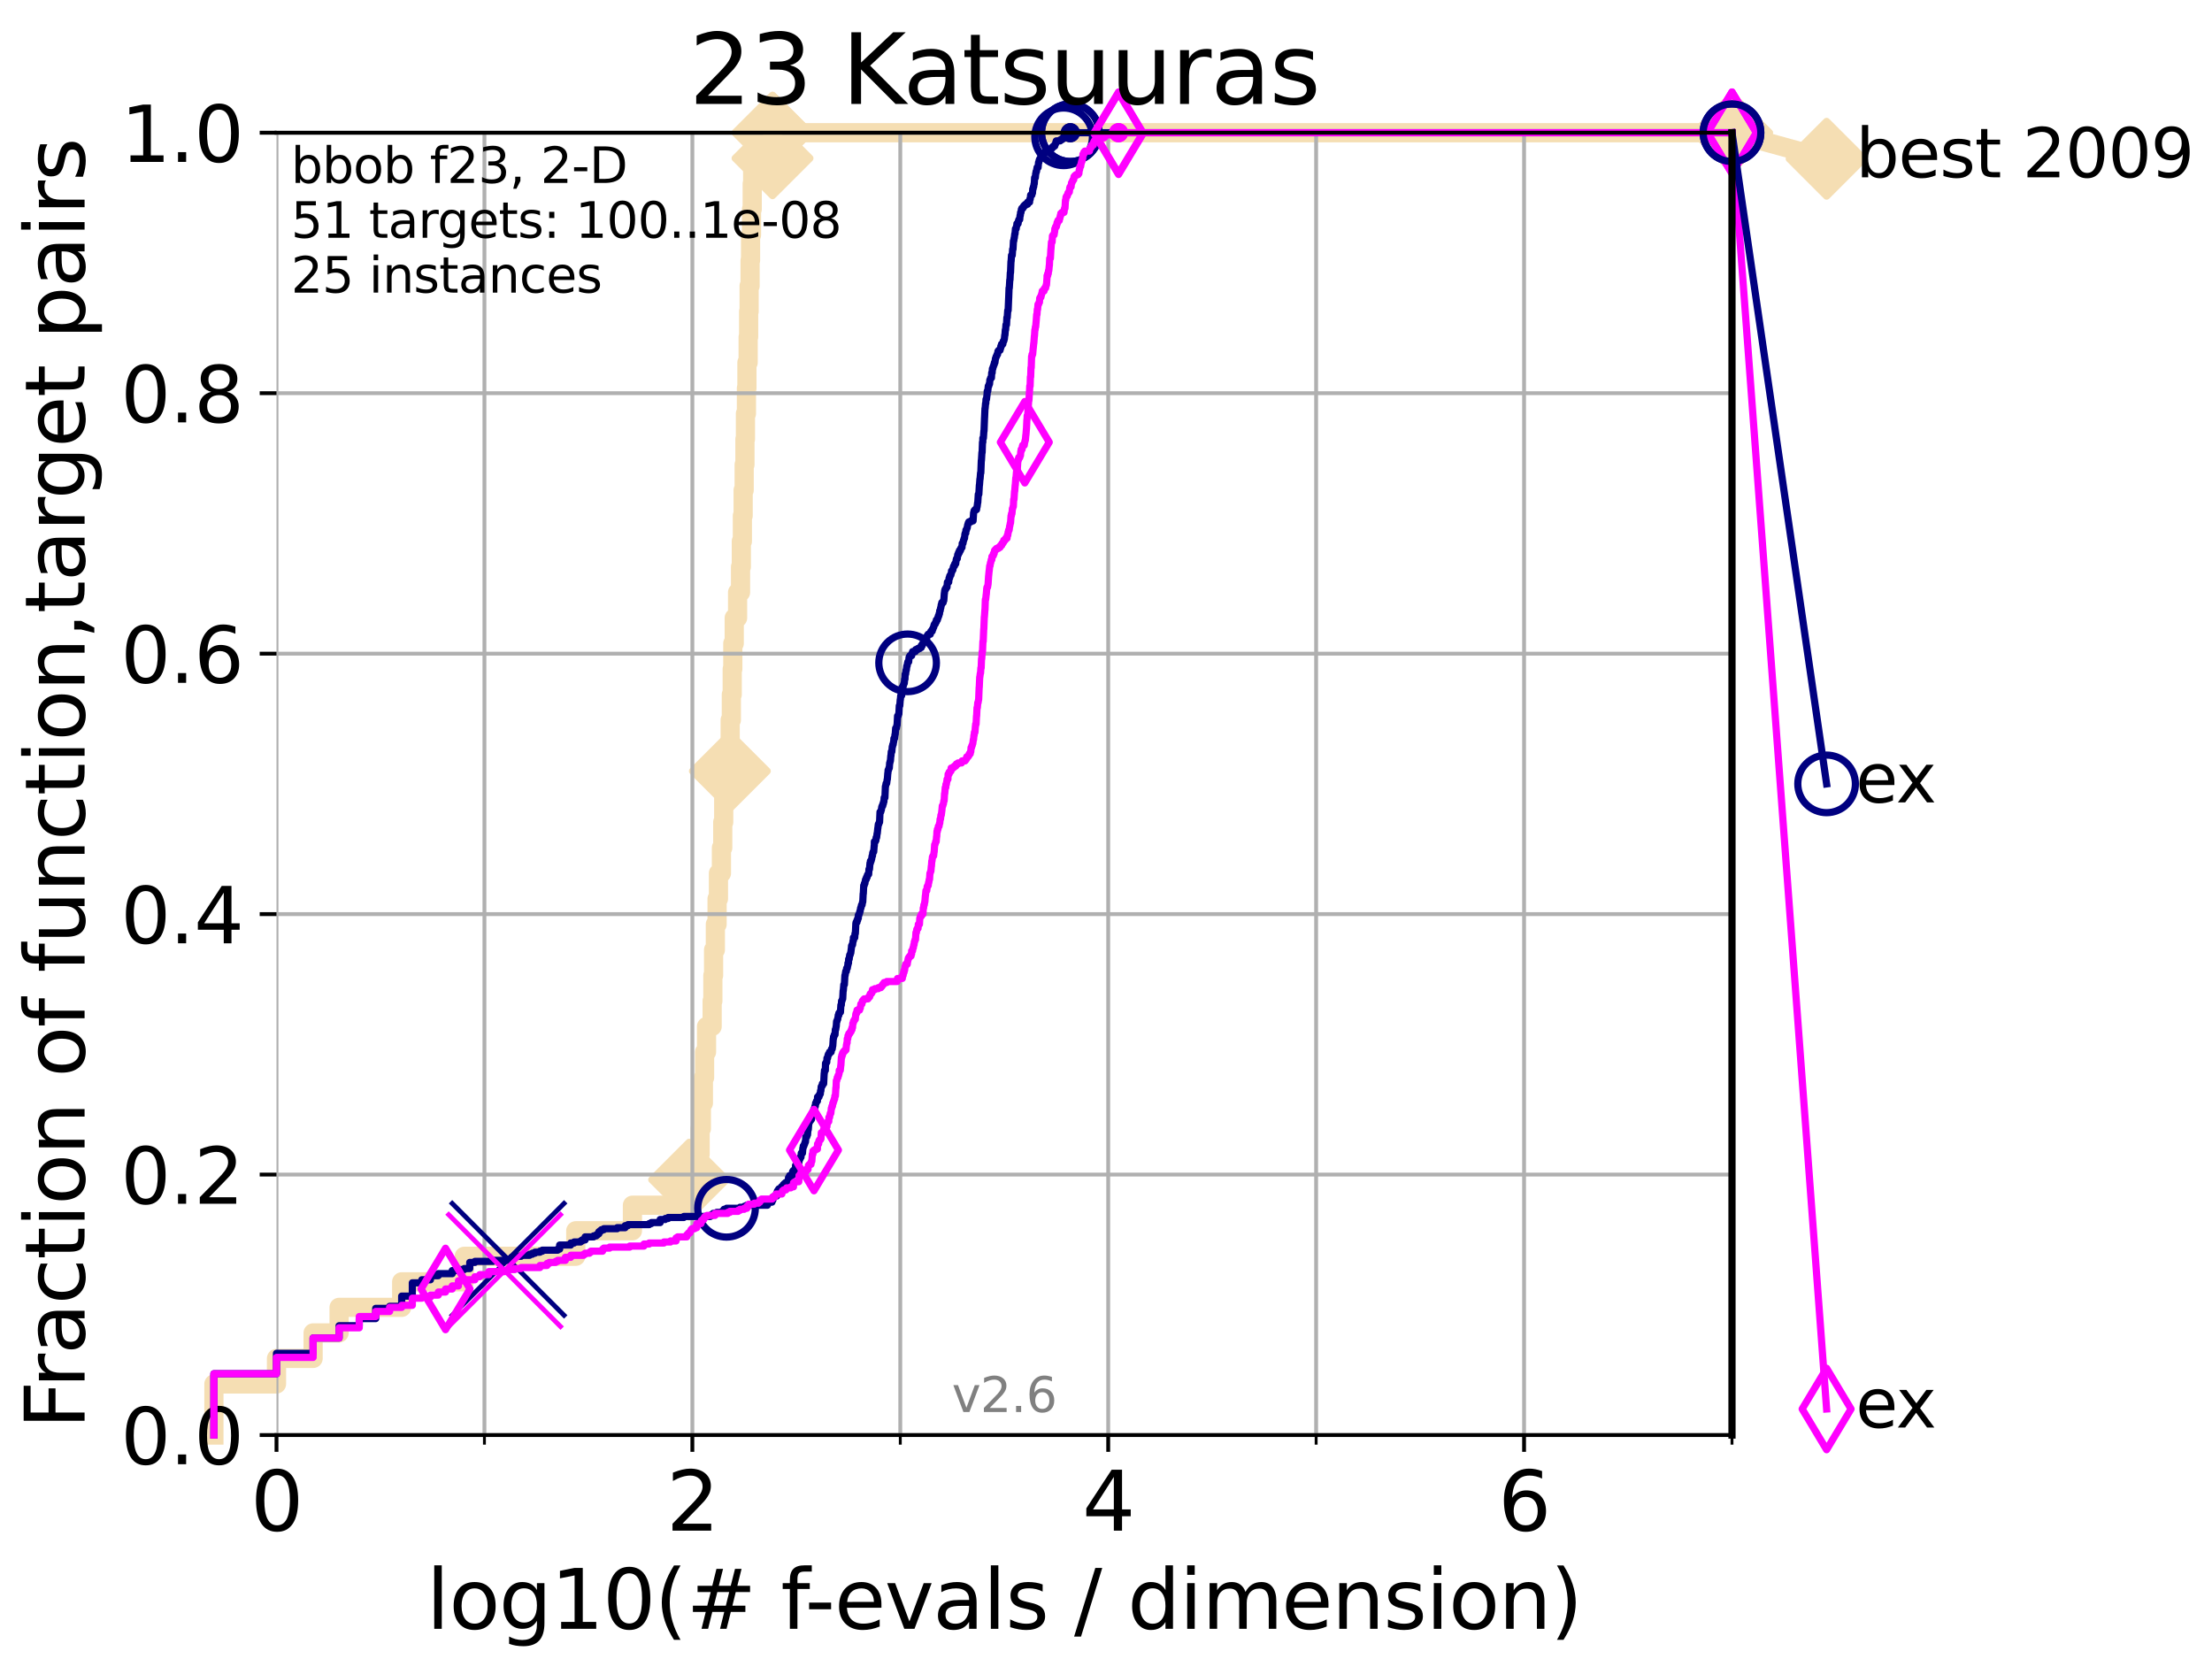 <?xml version="1.0" encoding="utf-8" standalone="no"?>
<!DOCTYPE svg PUBLIC "-//W3C//DTD SVG 1.1//EN"
  "http://www.w3.org/Graphics/SVG/1.1/DTD/svg11.dtd">
<svg xmlns:xlink="http://www.w3.org/1999/xlink" width="460.8pt" height="345.6pt" viewBox="0 0 460.8 345.6" xmlns="http://www.w3.org/2000/svg" version="1.1">
 <defs>
  <style type="text/css">*{stroke-linejoin: round; stroke-linecap: butt}</style>
 </defs>
 <g id="figure_1">
  <g id="patch_1">
   <path d="M 0 345.6 
L 460.8 345.6 
L 460.8 0 
L 0 0 
z
" style="fill: #ffffff"/>
  </g>
  <g id="axes_1">
   <g id="patch_2">
    <path d="M 57.6 298.944 
L 360.806 298.944 
L 360.806 27.648 
L 57.6 27.648 
z
" style="fill: #ffffff"/>
   </g>
   <g id="line2d_1">
    <path d="M 44.561 298.944 
L 44.561 288.305 
L 57.6 288.305 
L 57.6 282.985 
L 65.227 282.985 
L 65.227 277.666 
L 70.639 277.666 
L 70.639 272.346 
L 83.678 272.346 
L 83.678 267.027 
L 96.718 267.027 
L 96.718 261.707 
L 119.945 261.707 
L 119.945 256.388 
L 131.747 256.388 
L 131.747 251.068 
L 142.865 251.068 
L 142.865 245.749 
L 143.56 245.749 
L 143.56 240.429 
L 145.852 240.429 
L 145.852 235.11 
L 146.109 235.11 
L 146.109 229.79 
L 146.53 229.79 
L 146.53 224.471 
L 146.778 224.471 
L 146.778 219.151 
L 147.184 219.151 
L 147.184 213.832 
L 148.353 213.832 
L 148.353 208.512 
L 148.503 208.512 
L 148.503 203.192 
L 148.652 203.192 
L 148.652 197.873 
L 149.021 197.873 
L 149.021 192.553 
L 149.382 192.553 
L 149.382 187.234 
L 149.666 187.234 
L 149.666 181.914 
L 150.289 181.914 
L 150.289 176.595 
L 150.56 176.595 
L 150.56 171.275 
L 150.76 171.275 
L 150.76 165.956 
L 151.795 165.956 
L 151.795 160.636 
L 152.045 160.636 
L 152.045 155.317 
L 152.107 155.317 
L 152.107 149.997 
L 152.353 149.997 
L 152.353 144.678 
L 152.535 144.678 
L 152.535 139.358 
L 152.656 139.358 
L 152.656 134.039 
L 152.954 134.039 
L 152.954 128.719 
L 153.651 128.719 
L 153.651 123.4 
L 154.268 123.4 
L 154.268 118.08 
L 154.432 118.08 
L 154.432 112.76 
L 154.65 112.76 
L 154.65 107.441 
L 154.811 107.441 
L 154.811 102.121 
L 155.024 102.121 
L 155.024 96.802 
L 155.183 96.802 
L 155.183 91.482 
L 155.288 91.482 
L 155.288 86.163 
L 155.495 86.163 
L 155.495 80.843 
L 155.599 80.843 
L 155.599 75.524 
L 155.854 75.524 
L 155.854 70.204 
L 155.955 70.204 
L 155.955 64.885 
L 156.056 64.885 
L 156.056 59.565 
L 156.255 59.565 
L 156.255 54.246 
L 156.354 54.246 
L 156.354 48.926 
L 156.551 48.926 
L 156.551 43.607 
L 156.697 43.607 
L 156.697 38.287 
L 156.793 38.287 
L 156.793 32.968 
L 160.933 32.968 
L 160.933 27.648 
L 360.806 27.648 
" style="fill: none; stroke: #f5deb3; stroke-width: 4; stroke-linecap: square"/>
   </g>
   <g id="line2d_2">
    <defs>
     <path id="mafadff24c4" d="M -0 7.778 
L 7.778 0 
L 0 -7.778 
L -7.778 -0 
z
" style="stroke: #f5deb3; stroke-width: 1.5; stroke-linejoin: miter"/>
    </defs>
    <g>
     <use xlink:href="#mafadff24c4" x="143.56" y="245.749" style="fill: #f5deb3; stroke: #f5deb3; stroke-width: 1.5; stroke-linejoin: miter"/>
     <use xlink:href="#mafadff24c4" x="152.045" y="160.636" style="fill: #f5deb3; stroke: #f5deb3; stroke-width: 1.5; stroke-linejoin: miter"/>
     <use xlink:href="#mafadff24c4" x="160.933" y="32.968" style="fill: #f5deb3; stroke: #f5deb3; stroke-width: 1.5; stroke-linejoin: miter"/>
     <use xlink:href="#mafadff24c4" x="160.933" y="27.648" style="fill: #f5deb3; stroke: #f5deb3; stroke-width: 1.5; stroke-linejoin: miter"/>
     <use xlink:href="#mafadff24c4" x="160.933" y="27.648" style="fill: #f5deb3; stroke: #f5deb3; stroke-width: 1.5; stroke-linejoin: miter"/>
     <use xlink:href="#mafadff24c4" x="360.806" y="27.648" style="fill: #f5deb3; stroke: #f5deb3; stroke-width: 1.5; stroke-linejoin: miter"/>
    </g>
   </g>
   <g id="line2d_3">
    <path style="fill: none; stroke: #f5deb3; stroke-width: 4; stroke-linecap: square"/>
    <g/>
   </g>
   <g id="line2d_4">
    <path d="M 360.806 27.648 
L 380.515 33.074 
" style="fill: none; stroke: #f5deb3; stroke-width: 4; stroke-linecap: square"/>
    <g>
     <use xlink:href="#mafadff24c4" x="360.806" y="27.648" style="fill: #f5deb3; stroke: #f5deb3; stroke-width: 1.5; stroke-linejoin: miter"/>
     <use xlink:href="#mafadff24c4" x="380.515" y="33.074" style="fill: #f5deb3; stroke: #f5deb3; stroke-width: 1.5; stroke-linejoin: miter"/>
    </g>
   </g>
   <g id="matplotlib.axis_1">
    <g id="xtick_1">
     <g id="line2d_5">
      <path d="M 57.6 298.944 
L 57.6 27.648 
" clip-path="url(#pd935fde324)" style="fill: none; stroke: #b0b0b0; stroke-width: 0.8; stroke-linecap: square"/>
     </g>
     <g id="line2d_6">
      <defs>
       <path id="m8a58dc8feb" d="M 0 0 
L 0 3.5 
" style="stroke: #000000; stroke-width: 0.8"/>
      </defs>
      <g>
       <use xlink:href="#m8a58dc8feb" x="57.6" y="298.944" style="stroke: #000000; stroke-width: 0.8"/>
      </g>
     </g>
     <g id="text_1">
      <!-- 0 -->
      <g transform="translate(52.192 318.861)scale(0.17 -0.17)">
       <defs>
        <path id="DejaVuSans-30" d="M 2034 4250 
Q 1547 4250 1301 3770 
Q 1056 3291 1056 2328 
Q 1056 1369 1301 889 
Q 1547 409 2034 409 
Q 2525 409 2770 889 
Q 3016 1369 3016 2328 
Q 3016 3291 2770 3770 
Q 2525 4250 2034 4250 
z
M 2034 4750 
Q 2819 4750 3233 4129 
Q 3647 3509 3647 2328 
Q 3647 1150 3233 529 
Q 2819 -91 2034 -91 
Q 1250 -91 836 529 
Q 422 1150 422 2328 
Q 422 3509 836 4129 
Q 1250 4750 2034 4750 
z
" transform="scale(0.016)"/>
       </defs>
       <use xlink:href="#DejaVuSans-30"/>
      </g>
     </g>
    </g>
    <g id="xtick_2">
     <g id="line2d_7">
      <path d="M 144.23 298.944 
L 144.23 27.648 
" clip-path="url(#pd935fde324)" style="fill: none; stroke: #b0b0b0; stroke-width: 0.8; stroke-linecap: square"/>
     </g>
     <g id="line2d_8">
      <g>
       <use xlink:href="#m8a58dc8feb" x="144.23" y="298.944" style="stroke: #000000; stroke-width: 0.8"/>
      </g>
     </g>
     <g id="text_2">
      <!-- 2 -->
      <g transform="translate(138.822 318.861)scale(0.17 -0.17)">
       <defs>
        <path id="DejaVuSans-32" d="M 1228 531 
L 3431 531 
L 3431 0 
L 469 0 
L 469 531 
Q 828 903 1448 1529 
Q 2069 2156 2228 2338 
Q 2531 2678 2651 2914 
Q 2772 3150 2772 3378 
Q 2772 3750 2511 3984 
Q 2250 4219 1831 4219 
Q 1534 4219 1204 4116 
Q 875 4013 500 3803 
L 500 4441 
Q 881 4594 1212 4672 
Q 1544 4750 1819 4750 
Q 2544 4750 2975 4387 
Q 3406 4025 3406 3419 
Q 3406 3131 3298 2873 
Q 3191 2616 2906 2266 
Q 2828 2175 2409 1742 
Q 1991 1309 1228 531 
z
" transform="scale(0.016)"/>
       </defs>
       <use xlink:href="#DejaVuSans-32"/>
      </g>
     </g>
    </g>
    <g id="xtick_3">
     <g id="line2d_9">
      <path d="M 230.861 298.944 
L 230.861 27.648 
" clip-path="url(#pd935fde324)" style="fill: none; stroke: #b0b0b0; stroke-width: 0.8; stroke-linecap: square"/>
     </g>
     <g id="line2d_10">
      <g>
       <use xlink:href="#m8a58dc8feb" x="230.861" y="298.944" style="stroke: #000000; stroke-width: 0.8"/>
      </g>
     </g>
     <g id="text_3">
      <!-- 4 -->
      <g transform="translate(225.453 318.861)scale(0.17 -0.17)">
       <defs>
        <path id="DejaVuSans-34" d="M 2419 4116 
L 825 1625 
L 2419 1625 
L 2419 4116 
z
M 2253 4666 
L 3047 4666 
L 3047 1625 
L 3713 1625 
L 3713 1100 
L 3047 1100 
L 3047 0 
L 2419 0 
L 2419 1100 
L 313 1100 
L 313 1709 
L 2253 4666 
z
" transform="scale(0.016)"/>
       </defs>
       <use xlink:href="#DejaVuSans-34"/>
      </g>
     </g>
    </g>
    <g id="xtick_4">
     <g id="line2d_11">
      <path d="M 317.491 298.944 
L 317.491 27.648 
" clip-path="url(#pd935fde324)" style="fill: none; stroke: #b0b0b0; stroke-width: 0.8; stroke-linecap: square"/>
     </g>
     <g id="line2d_12">
      <g>
       <use xlink:href="#m8a58dc8feb" x="317.491" y="298.944" style="stroke: #000000; stroke-width: 0.8"/>
      </g>
     </g>
     <g id="text_4">
      <!-- 6 -->
      <g transform="translate(312.083 318.861)scale(0.17 -0.17)">
       <defs>
        <path id="DejaVuSans-36" d="M 2113 2584 
Q 1688 2584 1439 2293 
Q 1191 2003 1191 1497 
Q 1191 994 1439 701 
Q 1688 409 2113 409 
Q 2538 409 2786 701 
Q 3034 994 3034 1497 
Q 3034 2003 2786 2293 
Q 2538 2584 2113 2584 
z
M 3366 4563 
L 3366 3988 
Q 3128 4100 2886 4159 
Q 2644 4219 2406 4219 
Q 1781 4219 1451 3797 
Q 1122 3375 1075 2522 
Q 1259 2794 1537 2939 
Q 1816 3084 2150 3084 
Q 2853 3084 3261 2657 
Q 3669 2231 3669 1497 
Q 3669 778 3244 343 
Q 2819 -91 2113 -91 
Q 1303 -91 875 529 
Q 447 1150 447 2328 
Q 447 3434 972 4092 
Q 1497 4750 2381 4750 
Q 2619 4750 2861 4703 
Q 3103 4656 3366 4563 
z
" transform="scale(0.016)"/>
       </defs>
       <use xlink:href="#DejaVuSans-36"/>
      </g>
     </g>
    </g>
    <g id="xtick_5">
     <g id="line2d_13">
      <path d="M 100.915 298.944 
L 100.915 27.648 
" clip-path="url(#pd935fde324)" style="fill: none; stroke: #b0b0b0; stroke-width: 0.8; stroke-linecap: square"/>
     </g>
     <g id="line2d_14">
      <defs>
       <path id="m661b84ede7" d="M 0 0 
L 0 2 
" style="stroke: #000000; stroke-width: 0.6"/>
      </defs>
      <g>
       <use xlink:href="#m661b84ede7" x="100.915" y="298.944" style="stroke: #000000; stroke-width: 0.6"/>
      </g>
     </g>
    </g>
    <g id="xtick_6">
     <g id="line2d_15">
      <path d="M 187.546 298.944 
L 187.546 27.648 
" clip-path="url(#pd935fde324)" style="fill: none; stroke: #b0b0b0; stroke-width: 0.8; stroke-linecap: square"/>
     </g>
     <g id="line2d_16">
      <g>
       <use xlink:href="#m661b84ede7" x="187.546" y="298.944" style="stroke: #000000; stroke-width: 0.6"/>
      </g>
     </g>
    </g>
    <g id="xtick_7">
     <g id="line2d_17">
      <path d="M 274.176 298.944 
L 274.176 27.648 
" clip-path="url(#pd935fde324)" style="fill: none; stroke: #b0b0b0; stroke-width: 0.8; stroke-linecap: square"/>
     </g>
     <g id="line2d_18">
      <g>
       <use xlink:href="#m661b84ede7" x="274.176" y="298.944" style="stroke: #000000; stroke-width: 0.6"/>
      </g>
     </g>
    </g>
    <g id="xtick_8">
     <g id="line2d_19">
      <path d="M 360.806 298.944 
L 360.806 27.648 
" clip-path="url(#pd935fde324)" style="fill: none; stroke: #b0b0b0; stroke-width: 0.8; stroke-linecap: square"/>
     </g>
     <g id="line2d_20">
      <g>
       <use xlink:href="#m661b84ede7" x="360.806" y="298.944" style="stroke: #000000; stroke-width: 0.6"/>
      </g>
     </g>
    </g>
    <g id="text_5">
     <!-- log10(# f-evals / dimension) -->
     <g transform="translate(88.823 339.314)scale(0.17 -0.17)">
      <defs>
       <path id="DejaVuSans-6c" d="M 603 4863 
L 1178 4863 
L 1178 0 
L 603 0 
L 603 4863 
z
" transform="scale(0.016)"/>
       <path id="DejaVuSans-6f" d="M 1959 3097 
Q 1497 3097 1228 2736 
Q 959 2375 959 1747 
Q 959 1119 1226 758 
Q 1494 397 1959 397 
Q 2419 397 2687 759 
Q 2956 1122 2956 1747 
Q 2956 2369 2687 2733 
Q 2419 3097 1959 3097 
z
M 1959 3584 
Q 2709 3584 3137 3096 
Q 3566 2609 3566 1747 
Q 3566 888 3137 398 
Q 2709 -91 1959 -91 
Q 1206 -91 779 398 
Q 353 888 353 1747 
Q 353 2609 779 3096 
Q 1206 3584 1959 3584 
z
" transform="scale(0.016)"/>
       <path id="DejaVuSans-67" d="M 2906 1791 
Q 2906 2416 2648 2759 
Q 2391 3103 1925 3103 
Q 1463 3103 1205 2759 
Q 947 2416 947 1791 
Q 947 1169 1205 825 
Q 1463 481 1925 481 
Q 2391 481 2648 825 
Q 2906 1169 2906 1791 
z
M 3481 434 
Q 3481 -459 3084 -895 
Q 2688 -1331 1869 -1331 
Q 1566 -1331 1297 -1286 
Q 1028 -1241 775 -1147 
L 775 -588 
Q 1028 -725 1275 -790 
Q 1522 -856 1778 -856 
Q 2344 -856 2625 -561 
Q 2906 -266 2906 331 
L 2906 616 
Q 2728 306 2450 153 
Q 2172 0 1784 0 
Q 1141 0 747 490 
Q 353 981 353 1791 
Q 353 2603 747 3093 
Q 1141 3584 1784 3584 
Q 2172 3584 2450 3431 
Q 2728 3278 2906 2969 
L 2906 3500 
L 3481 3500 
L 3481 434 
z
" transform="scale(0.016)"/>
       <path id="DejaVuSans-31" d="M 794 531 
L 1825 531 
L 1825 4091 
L 703 3866 
L 703 4441 
L 1819 4666 
L 2450 4666 
L 2450 531 
L 3481 531 
L 3481 0 
L 794 0 
L 794 531 
z
" transform="scale(0.016)"/>
       <path id="DejaVuSans-28" d="M 1984 4856 
Q 1566 4138 1362 3434 
Q 1159 2731 1159 2009 
Q 1159 1288 1364 580 
Q 1569 -128 1984 -844 
L 1484 -844 
Q 1016 -109 783 600 
Q 550 1309 550 2009 
Q 550 2706 781 3412 
Q 1013 4119 1484 4856 
L 1984 4856 
z
" transform="scale(0.016)"/>
       <path id="DejaVuSans-23" d="M 3272 2816 
L 2363 2816 
L 2100 1772 
L 3016 1772 
L 3272 2816 
z
M 2803 4594 
L 2478 3297 
L 3391 3297 
L 3719 4594 
L 4219 4594 
L 3897 3297 
L 4872 3297 
L 4872 2816 
L 3775 2816 
L 3519 1772 
L 4513 1772 
L 4513 1294 
L 3397 1294 
L 3072 0 
L 2572 0 
L 2894 1294 
L 1978 1294 
L 1656 0 
L 1153 0 
L 1478 1294 
L 494 1294 
L 494 1772 
L 1594 1772 
L 1856 2816 
L 850 2816 
L 850 3297 
L 1978 3297 
L 2297 4594 
L 2803 4594 
z
" transform="scale(0.016)"/>
       <path id="DejaVuSans-20" transform="scale(0.016)"/>
       <path id="DejaVuSans-66" d="M 2375 4863 
L 2375 4384 
L 1825 4384 
Q 1516 4384 1395 4259 
Q 1275 4134 1275 3809 
L 1275 3500 
L 2222 3500 
L 2222 3053 
L 1275 3053 
L 1275 0 
L 697 0 
L 697 3053 
L 147 3053 
L 147 3500 
L 697 3500 
L 697 3744 
Q 697 4328 969 4595 
Q 1241 4863 1831 4863 
L 2375 4863 
z
" transform="scale(0.016)"/>
       <path id="DejaVuSans-2d" d="M 313 2009 
L 1997 2009 
L 1997 1497 
L 313 1497 
L 313 2009 
z
" transform="scale(0.016)"/>
       <path id="DejaVuSans-65" d="M 3597 1894 
L 3597 1613 
L 953 1613 
Q 991 1019 1311 708 
Q 1631 397 2203 397 
Q 2534 397 2845 478 
Q 3156 559 3463 722 
L 3463 178 
Q 3153 47 2828 -22 
Q 2503 -91 2169 -91 
Q 1331 -91 842 396 
Q 353 884 353 1716 
Q 353 2575 817 3079 
Q 1281 3584 2069 3584 
Q 2775 3584 3186 3129 
Q 3597 2675 3597 1894 
z
M 3022 2063 
Q 3016 2534 2758 2815 
Q 2500 3097 2075 3097 
Q 1594 3097 1305 2825 
Q 1016 2553 972 2059 
L 3022 2063 
z
" transform="scale(0.016)"/>
       <path id="DejaVuSans-76" d="M 191 3500 
L 800 3500 
L 1894 563 
L 2988 3500 
L 3597 3500 
L 2284 0 
L 1503 0 
L 191 3500 
z
" transform="scale(0.016)"/>
       <path id="DejaVuSans-61" d="M 2194 1759 
Q 1497 1759 1228 1600 
Q 959 1441 959 1056 
Q 959 750 1161 570 
Q 1363 391 1709 391 
Q 2188 391 2477 730 
Q 2766 1069 2766 1631 
L 2766 1759 
L 2194 1759 
z
M 3341 1997 
L 3341 0 
L 2766 0 
L 2766 531 
Q 2569 213 2275 61 
Q 1981 -91 1556 -91 
Q 1019 -91 701 211 
Q 384 513 384 1019 
Q 384 1609 779 1909 
Q 1175 2209 1959 2209 
L 2766 2209 
L 2766 2266 
Q 2766 2663 2505 2880 
Q 2244 3097 1772 3097 
Q 1472 3097 1187 3025 
Q 903 2953 641 2809 
L 641 3341 
Q 956 3463 1253 3523 
Q 1550 3584 1831 3584 
Q 2591 3584 2966 3190 
Q 3341 2797 3341 1997 
z
" transform="scale(0.016)"/>
       <path id="DejaVuSans-73" d="M 2834 3397 
L 2834 2853 
Q 2591 2978 2328 3040 
Q 2066 3103 1784 3103 
Q 1356 3103 1142 2972 
Q 928 2841 928 2578 
Q 928 2378 1081 2264 
Q 1234 2150 1697 2047 
L 1894 2003 
Q 2506 1872 2764 1633 
Q 3022 1394 3022 966 
Q 3022 478 2636 193 
Q 2250 -91 1575 -91 
Q 1294 -91 989 -36 
Q 684 19 347 128 
L 347 722 
Q 666 556 975 473 
Q 1284 391 1588 391 
Q 1994 391 2212 530 
Q 2431 669 2431 922 
Q 2431 1156 2273 1281 
Q 2116 1406 1581 1522 
L 1381 1569 
Q 847 1681 609 1914 
Q 372 2147 372 2553 
Q 372 3047 722 3315 
Q 1072 3584 1716 3584 
Q 2034 3584 2315 3537 
Q 2597 3491 2834 3397 
z
" transform="scale(0.016)"/>
       <path id="DejaVuSans-2f" d="M 1625 4666 
L 2156 4666 
L 531 -594 
L 0 -594 
L 1625 4666 
z
" transform="scale(0.016)"/>
       <path id="DejaVuSans-64" d="M 2906 2969 
L 2906 4863 
L 3481 4863 
L 3481 0 
L 2906 0 
L 2906 525 
Q 2725 213 2448 61 
Q 2172 -91 1784 -91 
Q 1150 -91 751 415 
Q 353 922 353 1747 
Q 353 2572 751 3078 
Q 1150 3584 1784 3584 
Q 2172 3584 2448 3432 
Q 2725 3281 2906 2969 
z
M 947 1747 
Q 947 1113 1208 752 
Q 1469 391 1925 391 
Q 2381 391 2643 752 
Q 2906 1113 2906 1747 
Q 2906 2381 2643 2742 
Q 2381 3103 1925 3103 
Q 1469 3103 1208 2742 
Q 947 2381 947 1747 
z
" transform="scale(0.016)"/>
       <path id="DejaVuSans-69" d="M 603 3500 
L 1178 3500 
L 1178 0 
L 603 0 
L 603 3500 
z
M 603 4863 
L 1178 4863 
L 1178 4134 
L 603 4134 
L 603 4863 
z
" transform="scale(0.016)"/>
       <path id="DejaVuSans-6d" d="M 3328 2828 
Q 3544 3216 3844 3400 
Q 4144 3584 4550 3584 
Q 5097 3584 5394 3201 
Q 5691 2819 5691 2113 
L 5691 0 
L 5113 0 
L 5113 2094 
Q 5113 2597 4934 2840 
Q 4756 3084 4391 3084 
Q 3944 3084 3684 2787 
Q 3425 2491 3425 1978 
L 3425 0 
L 2847 0 
L 2847 2094 
Q 2847 2600 2669 2842 
Q 2491 3084 2119 3084 
Q 1678 3084 1418 2786 
Q 1159 2488 1159 1978 
L 1159 0 
L 581 0 
L 581 3500 
L 1159 3500 
L 1159 2956 
Q 1356 3278 1631 3431 
Q 1906 3584 2284 3584 
Q 2666 3584 2933 3390 
Q 3200 3197 3328 2828 
z
" transform="scale(0.016)"/>
       <path id="DejaVuSans-6e" d="M 3513 2113 
L 3513 0 
L 2938 0 
L 2938 2094 
Q 2938 2591 2744 2837 
Q 2550 3084 2163 3084 
Q 1697 3084 1428 2787 
Q 1159 2491 1159 1978 
L 1159 0 
L 581 0 
L 581 3500 
L 1159 3500 
L 1159 2956 
Q 1366 3272 1645 3428 
Q 1925 3584 2291 3584 
Q 2894 3584 3203 3211 
Q 3513 2838 3513 2113 
z
" transform="scale(0.016)"/>
       <path id="DejaVuSans-29" d="M 513 4856 
L 1013 4856 
Q 1481 4119 1714 3412 
Q 1947 2706 1947 2009 
Q 1947 1309 1714 600 
Q 1481 -109 1013 -844 
L 513 -844 
Q 928 -128 1133 580 
Q 1338 1288 1338 2009 
Q 1338 2731 1133 3434 
Q 928 4138 513 4856 
z
" transform="scale(0.016)"/>
      </defs>
      <use xlink:href="#DejaVuSans-6c"/>
      <use xlink:href="#DejaVuSans-6f" x="27.783"/>
      <use xlink:href="#DejaVuSans-67" x="88.965"/>
      <use xlink:href="#DejaVuSans-31" x="152.441"/>
      <use xlink:href="#DejaVuSans-30" x="216.064"/>
      <use xlink:href="#DejaVuSans-28" x="279.688"/>
      <use xlink:href="#DejaVuSans-23" x="318.701"/>
      <use xlink:href="#DejaVuSans-20" x="402.49"/>
      <use xlink:href="#DejaVuSans-66" x="434.277"/>
      <use xlink:href="#DejaVuSans-2d" x="463.982"/>
      <use xlink:href="#DejaVuSans-65" x="500.066"/>
      <use xlink:href="#DejaVuSans-76" x="561.59"/>
      <use xlink:href="#DejaVuSans-61" x="620.77"/>
      <use xlink:href="#DejaVuSans-6c" x="682.049"/>
      <use xlink:href="#DejaVuSans-73" x="709.832"/>
      <use xlink:href="#DejaVuSans-20" x="761.932"/>
      <use xlink:href="#DejaVuSans-2f" x="793.719"/>
      <use xlink:href="#DejaVuSans-20" x="827.41"/>
      <use xlink:href="#DejaVuSans-64" x="859.197"/>
      <use xlink:href="#DejaVuSans-69" x="922.674"/>
      <use xlink:href="#DejaVuSans-6d" x="950.457"/>
      <use xlink:href="#DejaVuSans-65" x="1047.869"/>
      <use xlink:href="#DejaVuSans-6e" x="1109.393"/>
      <use xlink:href="#DejaVuSans-73" x="1172.771"/>
      <use xlink:href="#DejaVuSans-69" x="1224.871"/>
      <use xlink:href="#DejaVuSans-6f" x="1252.654"/>
      <use xlink:href="#DejaVuSans-6e" x="1313.836"/>
      <use xlink:href="#DejaVuSans-29" x="1377.215"/>
     </g>
    </g>
   </g>
   <g id="matplotlib.axis_2">
    <g id="ytick_1">
     <g id="line2d_21">
      <path d="M 57.6 298.944 
L 360.806 298.944 
" clip-path="url(#pd935fde324)" style="fill: none; stroke: #b0b0b0; stroke-width: 0.8; stroke-linecap: square"/>
     </g>
     <g id="line2d_22">
      <defs>
       <path id="mcd5913559b" d="M 0 0 
L -3.5 0 
" style="stroke: #000000; stroke-width: 0.8"/>
      </defs>
      <g>
       <use xlink:href="#mcd5913559b" x="57.6" y="298.944" style="stroke: #000000; stroke-width: 0.8"/>
      </g>
     </g>
     <g id="text_6">
      <!-- 0.0 -->
      <g transform="translate(25.155 305.023)scale(0.16 -0.16)">
       <defs>
        <path id="DejaVuSans-2e" d="M 684 794 
L 1344 794 
L 1344 0 
L 684 0 
L 684 794 
z
" transform="scale(0.016)"/>
       </defs>
       <use xlink:href="#DejaVuSans-30"/>
       <use xlink:href="#DejaVuSans-2e" x="63.623"/>
       <use xlink:href="#DejaVuSans-30" x="95.41"/>
      </g>
     </g>
    </g>
    <g id="ytick_2">
     <g id="line2d_23">
      <path d="M 57.6 244.685 
L 360.806 244.685 
" clip-path="url(#pd935fde324)" style="fill: none; stroke: #b0b0b0; stroke-width: 0.8; stroke-linecap: square"/>
     </g>
     <g id="line2d_24">
      <g>
       <use xlink:href="#mcd5913559b" x="57.6" y="244.685" style="stroke: #000000; stroke-width: 0.8"/>
      </g>
     </g>
     <g id="text_7">
      <!-- 0.2 -->
      <g transform="translate(25.155 250.764)scale(0.16 -0.16)">
       <use xlink:href="#DejaVuSans-30"/>
       <use xlink:href="#DejaVuSans-2e" x="63.623"/>
       <use xlink:href="#DejaVuSans-32" x="95.41"/>
      </g>
     </g>
    </g>
    <g id="ytick_3">
     <g id="line2d_25">
      <path d="M 57.6 190.426 
L 360.806 190.426 
" clip-path="url(#pd935fde324)" style="fill: none; stroke: #b0b0b0; stroke-width: 0.8; stroke-linecap: square"/>
     </g>
     <g id="line2d_26">
      <g>
       <use xlink:href="#mcd5913559b" x="57.6" y="190.426" style="stroke: #000000; stroke-width: 0.8"/>
      </g>
     </g>
     <g id="text_8">
      <!-- 0.4 -->
      <g transform="translate(25.155 196.504)scale(0.16 -0.16)">
       <use xlink:href="#DejaVuSans-30"/>
       <use xlink:href="#DejaVuSans-2e" x="63.623"/>
       <use xlink:href="#DejaVuSans-34" x="95.41"/>
      </g>
     </g>
    </g>
    <g id="ytick_4">
     <g id="line2d_27">
      <path d="M 57.6 136.166 
L 360.806 136.166 
" clip-path="url(#pd935fde324)" style="fill: none; stroke: #b0b0b0; stroke-width: 0.8; stroke-linecap: square"/>
     </g>
     <g id="line2d_28">
      <g>
       <use xlink:href="#mcd5913559b" x="57.6" y="136.166" style="stroke: #000000; stroke-width: 0.8"/>
      </g>
     </g>
     <g id="text_9">
      <!-- 0.6 -->
      <g transform="translate(25.155 142.245)scale(0.16 -0.16)">
       <use xlink:href="#DejaVuSans-30"/>
       <use xlink:href="#DejaVuSans-2e" x="63.623"/>
       <use xlink:href="#DejaVuSans-36" x="95.41"/>
      </g>
     </g>
    </g>
    <g id="ytick_5">
     <g id="line2d_29">
      <path d="M 57.6 81.907 
L 360.806 81.907 
" clip-path="url(#pd935fde324)" style="fill: none; stroke: #b0b0b0; stroke-width: 0.8; stroke-linecap: square"/>
     </g>
     <g id="line2d_30">
      <g>
       <use xlink:href="#mcd5913559b" x="57.6" y="81.907" style="stroke: #000000; stroke-width: 0.8"/>
      </g>
     </g>
     <g id="text_10">
      <!-- 0.8 -->
      <g transform="translate(25.155 87.986)scale(0.16 -0.16)">
       <defs>
        <path id="DejaVuSans-38" d="M 2034 2216 
Q 1584 2216 1326 1975 
Q 1069 1734 1069 1313 
Q 1069 891 1326 650 
Q 1584 409 2034 409 
Q 2484 409 2743 651 
Q 3003 894 3003 1313 
Q 3003 1734 2745 1975 
Q 2488 2216 2034 2216 
z
M 1403 2484 
Q 997 2584 770 2862 
Q 544 3141 544 3541 
Q 544 4100 942 4425 
Q 1341 4750 2034 4750 
Q 2731 4750 3128 4425 
Q 3525 4100 3525 3541 
Q 3525 3141 3298 2862 
Q 3072 2584 2669 2484 
Q 3125 2378 3379 2068 
Q 3634 1759 3634 1313 
Q 3634 634 3220 271 
Q 2806 -91 2034 -91 
Q 1263 -91 848 271 
Q 434 634 434 1313 
Q 434 1759 690 2068 
Q 947 2378 1403 2484 
z
M 1172 3481 
Q 1172 3119 1398 2916 
Q 1625 2713 2034 2713 
Q 2441 2713 2670 2916 
Q 2900 3119 2900 3481 
Q 2900 3844 2670 4047 
Q 2441 4250 2034 4250 
Q 1625 4250 1398 4047 
Q 1172 3844 1172 3481 
z
" transform="scale(0.016)"/>
       </defs>
       <use xlink:href="#DejaVuSans-30"/>
       <use xlink:href="#DejaVuSans-2e" x="63.623"/>
       <use xlink:href="#DejaVuSans-38" x="95.41"/>
      </g>
     </g>
    </g>
    <g id="ytick_6">
     <g id="line2d_31">
      <path d="M 57.6 27.648 
L 360.806 27.648 
" clip-path="url(#pd935fde324)" style="fill: none; stroke: #b0b0b0; stroke-width: 0.8; stroke-linecap: square"/>
     </g>
     <g id="line2d_32">
      <g>
       <use xlink:href="#mcd5913559b" x="57.6" y="27.648" style="stroke: #000000; stroke-width: 0.8"/>
      </g>
     </g>
     <g id="text_11">
      <!-- 1.0 -->
      <g transform="translate(25.155 33.727)scale(0.16 -0.16)">
       <use xlink:href="#DejaVuSans-31"/>
       <use xlink:href="#DejaVuSans-2e" x="63.623"/>
       <use xlink:href="#DejaVuSans-30" x="95.41"/>
      </g>
     </g>
    </g>
    <g id="text_12">
     <!-- Fraction of function,target pairs -->
     <g transform="translate(17.62 297.681)rotate(-90)scale(0.17 -0.17)">
      <defs>
       <path id="DejaVuSans-46" d="M 628 4666 
L 3309 4666 
L 3309 4134 
L 1259 4134 
L 1259 2759 
L 3109 2759 
L 3109 2228 
L 1259 2228 
L 1259 0 
L 628 0 
L 628 4666 
z
" transform="scale(0.016)"/>
       <path id="DejaVuSans-72" d="M 2631 2963 
Q 2534 3019 2420 3045 
Q 2306 3072 2169 3072 
Q 1681 3072 1420 2755 
Q 1159 2438 1159 1844 
L 1159 0 
L 581 0 
L 581 3500 
L 1159 3500 
L 1159 2956 
Q 1341 3275 1631 3429 
Q 1922 3584 2338 3584 
Q 2397 3584 2469 3576 
Q 2541 3569 2628 3553 
L 2631 2963 
z
" transform="scale(0.016)"/>
       <path id="DejaVuSans-63" d="M 3122 3366 
L 3122 2828 
Q 2878 2963 2633 3030 
Q 2388 3097 2138 3097 
Q 1578 3097 1268 2742 
Q 959 2388 959 1747 
Q 959 1106 1268 751 
Q 1578 397 2138 397 
Q 2388 397 2633 464 
Q 2878 531 3122 666 
L 3122 134 
Q 2881 22 2623 -34 
Q 2366 -91 2075 -91 
Q 1284 -91 818 406 
Q 353 903 353 1747 
Q 353 2603 823 3093 
Q 1294 3584 2113 3584 
Q 2378 3584 2631 3529 
Q 2884 3475 3122 3366 
z
" transform="scale(0.016)"/>
       <path id="DejaVuSans-74" d="M 1172 4494 
L 1172 3500 
L 2356 3500 
L 2356 3053 
L 1172 3053 
L 1172 1153 
Q 1172 725 1289 603 
Q 1406 481 1766 481 
L 2356 481 
L 2356 0 
L 1766 0 
Q 1100 0 847 248 
Q 594 497 594 1153 
L 594 3053 
L 172 3053 
L 172 3500 
L 594 3500 
L 594 4494 
L 1172 4494 
z
" transform="scale(0.016)"/>
       <path id="DejaVuSans-75" d="M 544 1381 
L 544 3500 
L 1119 3500 
L 1119 1403 
Q 1119 906 1312 657 
Q 1506 409 1894 409 
Q 2359 409 2629 706 
Q 2900 1003 2900 1516 
L 2900 3500 
L 3475 3500 
L 3475 0 
L 2900 0 
L 2900 538 
Q 2691 219 2414 64 
Q 2138 -91 1772 -91 
Q 1169 -91 856 284 
Q 544 659 544 1381 
z
M 1991 3584 
L 1991 3584 
z
" transform="scale(0.016)"/>
       <path id="DejaVuSans-2c" d="M 750 794 
L 1409 794 
L 1409 256 
L 897 -744 
L 494 -744 
L 750 256 
L 750 794 
z
" transform="scale(0.016)"/>
       <path id="DejaVuSans-70" d="M 1159 525 
L 1159 -1331 
L 581 -1331 
L 581 3500 
L 1159 3500 
L 1159 2969 
Q 1341 3281 1617 3432 
Q 1894 3584 2278 3584 
Q 2916 3584 3314 3078 
Q 3713 2572 3713 1747 
Q 3713 922 3314 415 
Q 2916 -91 2278 -91 
Q 1894 -91 1617 61 
Q 1341 213 1159 525 
z
M 3116 1747 
Q 3116 2381 2855 2742 
Q 2594 3103 2138 3103 
Q 1681 3103 1420 2742 
Q 1159 2381 1159 1747 
Q 1159 1113 1420 752 
Q 1681 391 2138 391 
Q 2594 391 2855 752 
Q 3116 1113 3116 1747 
z
" transform="scale(0.016)"/>
      </defs>
      <use xlink:href="#DejaVuSans-46"/>
      <use xlink:href="#DejaVuSans-72" x="50.27"/>
      <use xlink:href="#DejaVuSans-61" x="91.383"/>
      <use xlink:href="#DejaVuSans-63" x="152.662"/>
      <use xlink:href="#DejaVuSans-74" x="207.643"/>
      <use xlink:href="#DejaVuSans-69" x="246.852"/>
      <use xlink:href="#DejaVuSans-6f" x="274.635"/>
      <use xlink:href="#DejaVuSans-6e" x="335.816"/>
      <use xlink:href="#DejaVuSans-20" x="399.195"/>
      <use xlink:href="#DejaVuSans-6f" x="430.982"/>
      <use xlink:href="#DejaVuSans-66" x="492.164"/>
      <use xlink:href="#DejaVuSans-20" x="527.369"/>
      <use xlink:href="#DejaVuSans-66" x="559.156"/>
      <use xlink:href="#DejaVuSans-75" x="594.361"/>
      <use xlink:href="#DejaVuSans-6e" x="657.74"/>
      <use xlink:href="#DejaVuSans-63" x="721.119"/>
      <use xlink:href="#DejaVuSans-74" x="776.1"/>
      <use xlink:href="#DejaVuSans-69" x="815.309"/>
      <use xlink:href="#DejaVuSans-6f" x="843.092"/>
      <use xlink:href="#DejaVuSans-6e" x="904.273"/>
      <use xlink:href="#DejaVuSans-2c" x="967.652"/>
      <use xlink:href="#DejaVuSans-74" x="999.439"/>
      <use xlink:href="#DejaVuSans-61" x="1038.648"/>
      <use xlink:href="#DejaVuSans-72" x="1099.928"/>
      <use xlink:href="#DejaVuSans-67" x="1139.291"/>
      <use xlink:href="#DejaVuSans-65" x="1202.768"/>
      <use xlink:href="#DejaVuSans-74" x="1264.291"/>
      <use xlink:href="#DejaVuSans-20" x="1303.5"/>
      <use xlink:href="#DejaVuSans-70" x="1335.287"/>
      <use xlink:href="#DejaVuSans-61" x="1398.764"/>
      <use xlink:href="#DejaVuSans-69" x="1460.043"/>
      <use xlink:href="#DejaVuSans-72" x="1487.826"/>
      <use xlink:href="#DejaVuSans-73" x="1528.939"/>
     </g>
    </g>
   </g>
   <g id="line2d_33">
    <defs>
     <path id="m051c62aa80" d="M 0 1.5 
C 0.398 1.5 0.779 1.342 1.061 1.061 
C 1.342 0.779 1.5 0.398 1.5 0 
C 1.5 -0.398 1.342 -0.779 1.061 -1.061 
C 0.779 -1.342 0.398 -1.5 0 -1.5 
C -0.398 -1.5 -0.779 -1.342 -1.061 -1.061 
C -1.342 -0.779 -1.5 -0.398 -1.5 0 
C -1.5 0.398 -1.342 0.779 -1.061 1.061 
C -0.779 1.342 -0.398 1.5 0 1.5 
z
" style="stroke: #f5deb3"/>
    </defs>
    <g>
     <use xlink:href="#m051c62aa80" x="160.933" y="27.648" style="fill: #f5deb3; stroke: #f5deb3"/>
     <use xlink:href="#m051c62aa80" x="160.933" y="27.648" style="fill: #f5deb3; stroke: #f5deb3"/>
    </g>
   </g>
   <g id="line2d_34">
    <defs>
     <path id="m082d099a19" d="M 0 1.5 
C 0.398 1.5 0.779 1.342 1.061 1.061 
C 1.342 0.779 1.5 0.398 1.5 0 
C 1.5 -0.398 1.342 -0.779 1.061 -1.061 
C 0.779 -1.342 0.398 -1.5 0 -1.5 
C -0.398 -1.5 -0.779 -1.342 -1.061 -1.061 
C -1.342 -0.779 -1.5 -0.398 -1.5 0 
C -1.5 0.398 -1.342 0.779 -1.061 1.061 
C -0.779 1.342 -0.398 1.5 0 1.5 
z
" style="stroke: #000080"/>
    </defs>
    <g>
     <use xlink:href="#m082d099a19" x="222.969" y="27.648" style="fill: #000080; stroke: #000080"/>
     <use xlink:href="#m082d099a19" x="222.969" y="27.648" style="fill: #000080; stroke: #000080"/>
    </g>
   </g>
   <g id="line2d_35">
    <path d="M 44.561 298.944 
L 44.561 286.177 
L 57.6 286.177 
L 57.6 281.922 
L 65.227 281.922 
L 65.227 278.73 
L 70.639 278.73 
L 70.639 276.176 
L 74.837 276.176 
L 74.837 274.687 
L 78.267 274.687 
L 78.267 272.559 
L 81.166 272.559 
L 81.166 272.134 
L 83.678 272.134 
L 83.678 270.006 
L 85.894 270.006 
L 85.894 267.24 
L 87.876 267.24 
L 87.876 266.601 
L 89.669 266.601 
L 89.669 265.75 
L 91.306 265.75 
L 91.306 265.325 
L 94.206 265.325 
L 94.206 264.686 
L 95.503 264.686 
L 95.503 264.473 
L 96.718 264.473 
L 96.718 264.261 
L 97.858 264.261 
L 97.858 262.984 
L 98.933 262.984 
L 98.933 262.771 
L 102.708 262.771 
L 102.708 262.558 
L 105.851 262.558 
L 105.851 262.346 
L 106.561 262.346 
L 106.561 261.92 
L 107.245 261.92 
L 107.245 261.707 
L 108.543 261.707 
L 108.543 261.495 
L 110.336 261.495 
L 110.336 261.282 
L 110.897 261.282 
L 110.897 261.069 
L 111.442 261.069 
L 111.442 260.856 
L 112.488 260.856 
L 112.488 260.643 
L 112.989 260.643 
L 112.989 260.431 
L 116.17 260.431 
L 116.17 260.218 
L 116.584 260.218 
L 116.584 259.367 
L 118.89 259.367 
L 118.89 258.941 
L 119.6 258.941 
L 119.6 258.728 
L 120.944 258.728 
L 120.944 258.516 
L 121.266 258.516 
L 121.266 258.303 
L 121.893 258.303 
L 121.893 257.664 
L 123.658 257.664 
L 123.658 257.452 
L 124.211 257.452 
L 124.211 257.239 
L 124.482 257.239 
L 124.482 257.026 
L 124.748 257.026 
L 124.748 256.601 
L 125.012 256.601 
L 125.012 256.388 
L 125.271 256.388 
L 125.271 256.175 
L 125.779 256.175 
L 125.779 255.962 
L 128.571 255.962 
L 128.571 255.749 
L 130.226 255.749 
L 130.226 255.324 
L 130.811 255.324 
L 130.811 255.111 
L 135.238 255.111 
L 135.238 254.898 
L 135.688 254.898 
L 135.688 254.686 
L 137.521 254.686 
L 137.521 254.047 
L 138.566 254.047 
L 138.566 253.834 
L 139.191 253.834 
L 139.191 253.622 
L 142.456 253.622 
L 142.456 253.409 
L 147.971 253.409 
L 147.971 253.196 
L 148.277 253.196 
L 148.277 252.983 
L 148.578 252.983 
L 148.578 252.77 
L 149.31 252.77 
L 149.31 252.558 
L 150.425 252.558 
L 150.425 252.345 
L 150.827 252.345 
L 150.827 251.919 
L 151.349 251.919 
L 151.349 251.707 
L 154.157 251.707 
L 154.157 251.494 
L 155.077 251.494 
L 155.077 251.281 
L 155.547 251.281 
L 155.547 251.068 
L 159.858 251.068 
L 159.858 250.855 
L 159.98 250.855 
L 159.98 250.643 
L 160.142 250.643 
L 160.142 250.43 
L 160.817 250.43 
L 160.894 250.004 
L 161.01 250.004 
L 161.049 249.366 
L 161.316 249.366 
L 161.316 249.153 
L 161.803 249.153 
L 161.803 248.515 
L 161.95 248.515 
L 161.95 248.089 
L 162.096 248.089 
L 162.096 247.877 
L 162.241 247.877 
L 162.241 247.664 
L 162.775 247.664 
L 162.775 247.238 
L 163.054 247.238 
L 163.157 246.813 
L 163.363 246.813 
L 163.363 246.6 
L 163.599 246.6 
L 163.599 246.387 
L 164.096 246.387 
L 164.096 245.961 
L 164.259 245.961 
L 164.259 245.323 
L 164.453 245.323 
L 164.485 244.898 
L 165.022 244.898 
L 165.115 244.046 
L 165.27 244.046 
L 165.27 243.834 
L 165.514 243.834 
L 165.514 243.621 
L 165.725 243.621 
L 165.725 242.77 
L 166.14 242.77 
L 166.199 242.344 
L 166.287 242.344 
L 166.287 242.131 
L 166.432 242.131 
L 166.489 241.493 
L 166.633 241.493 
L 166.69 241.068 
L 166.86 241.068 
L 166.917 240.216 
L 167.168 240.216 
L 167.252 239.152 
L 167.307 239.152 
L 167.334 238.727 
L 167.472 238.727 
L 167.581 238.301 
L 167.635 238.301 
L 167.716 237.876 
L 167.797 237.876 
L 167.877 236.812 
L 168.064 236.812 
L 168.169 236.386 
L 168.222 236.386 
L 168.301 235.322 
L 168.379 235.322 
L 168.483 234.046 
L 168.535 234.046 
L 168.586 233.62 
L 168.715 233.62 
L 168.715 233.407 
L 168.893 233.407 
L 168.893 233.195 
L 169.044 233.195 
L 169.145 232.131 
L 169.319 232.131 
L 169.344 231.705 
L 169.492 231.705 
L 169.541 231.067 
L 169.663 231.067 
L 169.76 230.428 
L 169.857 230.428 
L 169.905 229.79 
L 170.024 229.79 
L 170.096 229.365 
L 170.285 229.365 
L 170.309 228.513 
L 170.612 228.513 
L 170.658 228.088 
L 170.773 228.088 
L 170.773 227.875 
L 170.888 227.875 
L 170.933 227.237 
L 171.001 227.237 
L 171.069 226.386 
L 171.182 226.386 
L 171.182 226.173 
L 171.316 226.173 
L 171.316 225.747 
L 171.582 225.747 
L 171.691 223.619 
L 171.713 223.619 
L 171.757 222.981 
L 171.93 222.981 
L 171.973 221.492 
L 172.102 221.492 
L 172.102 221.279 
L 172.23 221.279 
L 172.272 220.428 
L 172.399 220.428 
L 172.504 219.789 
L 172.587 219.789 
L 172.587 219.577 
L 172.732 219.577 
L 172.815 219.151 
L 173.141 219.151 
L 173.222 218.513 
L 173.362 218.513 
L 173.462 217.874 
L 173.482 217.874 
L 173.581 216.385 
L 173.621 216.385 
L 173.64 215.959 
L 173.738 215.959 
L 173.797 215.534 
L 173.953 215.534 
L 174.011 214.47 
L 174.088 214.47 
L 174.184 213.832 
L 174.203 213.832 
L 174.279 212.768 
L 174.355 212.768 
L 174.45 212.342 
L 174.506 212.342 
L 174.6 211.704 
L 174.619 211.704 
L 174.619 211.491 
L 174.749 211.491 
L 174.749 211.065 
L 174.897 211.065 
L 174.897 210.853 
L 175.081 210.853 
L 175.172 209.363 
L 175.262 209.363 
L 175.316 208.512 
L 175.406 208.512 
L 175.496 208.086 
L 175.549 208.086 
L 175.638 206.384 
L 175.673 206.384 
L 175.779 205.108 
L 175.902 205.108 
L 176.006 203.192 
L 176.058 203.192 
L 176.145 202.554 
L 176.179 202.554 
L 176.179 202.341 
L 176.316 202.341 
L 176.368 201.703 
L 176.503 201.703 
L 176.605 201.065 
L 176.638 201.065 
L 176.638 200.639 
L 176.756 200.639 
L 176.789 199.788 
L 176.905 199.788 
L 177.004 198.937 
L 177.103 198.937 
L 177.185 198.511 
L 177.233 198.511 
L 177.331 197.66 
L 177.347 197.66 
L 177.395 197.022 
L 177.492 197.022 
L 177.492 196.809 
L 177.604 196.809 
L 177.7 195.958 
L 177.779 195.958 
L 177.779 195.32 
L 178.061 195.32 
L 178.108 194.468 
L 178.185 194.468 
L 178.293 192.341 
L 178.339 192.341 
L 178.339 192.128 
L 178.523 192.128 
L 178.523 191.702 
L 178.659 191.702 
L 178.689 191.277 
L 178.809 191.277 
L 178.809 190.638 
L 178.928 190.638 
L 179.018 190.213 
L 179.077 190.213 
L 179.136 189.787 
L 179.194 189.787 
L 179.282 189.149 
L 179.355 189.149 
L 179.413 188.723 
L 179.471 188.723 
L 179.471 188.511 
L 179.586 188.511 
L 179.686 187.872 
L 179.729 187.872 
L 179.814 186.17 
L 179.843 186.17 
L 179.928 184.468 
L 180.026 184.468 
L 180.068 184.042 
L 180.18 184.042 
L 180.263 183.404 
L 180.318 183.404 
L 180.318 183.191 
L 180.456 183.191 
L 180.497 182.765 
L 180.633 182.765 
L 180.674 182.34 
L 180.782 182.34 
L 180.782 182.127 
L 180.957 182.127 
L 181.023 181.063 
L 181.129 181.063 
L 181.235 179.787 
L 181.327 179.787 
L 181.327 179.361 
L 181.47 179.361 
L 181.574 178.935 
L 181.587 178.935 
L 181.677 178.297 
L 181.754 178.297 
L 181.805 177.659 
L 181.881 177.659 
L 181.881 177.446 
L 182.008 177.446 
L 182.109 176.169 
L 182.134 176.169 
L 182.146 175.318 
L 182.346 175.318 
L 182.346 175.105 
L 182.457 175.105 
L 182.519 174.467 
L 182.617 174.467 
L 182.714 173.616 
L 182.751 173.616 
L 182.86 172.552 
L 182.872 172.552 
L 182.968 171.701 
L 183.064 171.701 
L 183.159 171.275 
L 183.23 171.275 
L 183.324 169.147 
L 183.477 169.147 
L 183.57 168.722 
L 183.605 168.722 
L 183.686 168.084 
L 183.766 168.084 
L 183.766 167.871 
L 183.893 167.871 
L 183.927 167.445 
L 184.018 167.445 
L 184.063 167.02 
L 184.131 167.02 
L 184.187 166.169 
L 184.344 166.169 
L 184.444 163.828 
L 184.477 163.828 
L 184.588 163.19 
L 184.708 163.19 
L 184.817 162.338 
L 184.85 162.338 
L 184.947 161.062 
L 184.969 161.062 
L 185.012 160.423 
L 185.098 160.423 
L 185.173 159.998 
L 185.258 159.998 
L 185.332 158.934 
L 185.375 158.934 
L 185.448 158.508 
L 185.49 158.508 
L 185.574 157.445 
L 185.605 157.445 
L 185.668 156.593 
L 185.782 156.593 
L 185.875 155.529 
L 185.926 155.529 
L 185.977 155.104 
L 186.059 155.104 
L 186.15 154.466 
L 186.18 154.466 
L 186.221 153.827 
L 186.352 153.827 
L 186.452 152.976 
L 186.491 152.976 
L 186.581 151.699 
L 186.729 151.699 
L 186.836 151.061 
L 186.875 151.061 
L 186.982 149.146 
L 187.108 149.146 
L 187.194 148.72 
L 187.252 148.72 
L 187.338 147.018 
L 187.442 147.018 
L 187.536 145.742 
L 187.564 145.742 
L 187.639 144.89 
L 187.835 144.89 
L 187.918 143.188 
L 188.102 143.188 
L 188.147 142.763 
L 188.22 142.763 
L 188.311 142.337 
L 188.383 142.337 
L 188.445 141.486 
L 188.517 141.486 
L 188.562 140.422 
L 188.651 140.422 
L 188.757 139.571 
L 188.81 139.571 
L 188.906 138.72 
L 188.967 138.72 
L 189.072 138.081 
L 189.124 138.081 
L 189.124 137.869 
L 189.296 137.869 
L 189.364 137.018 
L 189.415 137.018 
L 189.415 136.805 
L 189.551 136.805 
L 189.551 136.592 
L 189.919 136.592 
L 189.936 136.166 
L 190.068 136.166 
L 190.109 135.741 
L 190.683 135.741 
L 190.755 135.315 
L 191.17 135.315 
L 191.17 135.102 
L 191.607 135.102 
L 191.607 134.89 
L 191.916 134.89 
L 191.916 134.464 
L 192.138 134.464 
L 192.197 134.039 
L 192.343 134.039 
L 192.343 133.826 
L 192.488 133.826 
L 192.488 133.613 
L 192.611 133.613 
L 192.675 133.187 
L 192.761 133.187 
L 192.761 132.975 
L 193.058 132.975 
L 193.1 132.549 
L 193.191 132.549 
L 193.191 132.336 
L 193.344 132.336 
L 193.344 132.124 
L 193.801 132.124 
L 193.828 131.698 
L 193.936 131.698 
L 193.936 131.485 
L 194.195 131.485 
L 194.235 131.06 
L 194.346 131.06 
L 194.457 130.634 
L 194.522 130.634 
L 194.568 130.209 
L 194.671 130.209 
L 194.671 129.996 
L 194.831 129.996 
L 194.921 129.57 
L 195.047 129.57 
L 195.06 129.145 
L 195.273 129.145 
L 195.335 128.719 
L 195.416 128.719 
L 195.478 128.293 
L 195.576 128.293 
L 195.625 127.868 
L 195.711 127.868 
L 195.759 127.23 
L 195.85 127.23 
L 195.953 126.591 
L 195.995 126.591 
L 196.079 125.953 
L 196.174 125.953 
L 196.198 125.527 
L 196.475 125.527 
L 196.516 125.102 
L 196.609 125.102 
L 196.719 123.612 
L 196.731 123.612 
L 196.806 122.974 
L 196.875 122.974 
L 196.875 122.761 
L 197 122.761 
L 197 122.548 
L 197.119 122.548 
L 197.119 122.336 
L 197.271 122.336 
L 197.361 121.272 
L 197.632 121.272 
L 197.709 120.421 
L 197.824 120.421 
L 197.84 119.995 
L 197.96 119.995 
L 197.96 119.782 
L 198.089 119.782 
L 198.164 119.357 
L 198.201 119.357 
L 198.217 118.931 
L 198.377 118.931 
L 198.377 118.718 
L 198.503 118.718 
L 198.603 118.08 
L 198.697 118.08 
L 198.697 117.867 
L 198.852 117.867 
L 198.888 117.442 
L 199.093 117.442 
L 199.194 116.591 
L 199.26 116.591 
L 199.26 116.378 
L 199.416 116.378 
L 199.511 115.527 
L 199.645 115.527 
L 199.684 115.101 
L 199.866 115.101 
L 199.866 114.676 
L 200.084 114.676 
L 200.137 114.25 
L 200.262 114.25 
L 200.262 114.037 
L 200.405 114.037 
L 200.448 113.186 
L 200.608 113.186 
L 200.707 112.548 
L 200.767 112.548 
L 200.846 112.122 
L 200.93 112.122 
L 201.008 111.271 
L 201.068 111.271 
L 201.068 111.058 
L 201.191 111.058 
L 201.223 110.42 
L 201.327 110.42 
L 201.435 109.994 
L 201.48 109.994 
L 201.583 109.356 
L 201.605 109.356 
L 201.716 108.93 
L 201.818 108.93 
L 201.818 108.718 
L 202.232 108.718 
L 202.232 108.505 
L 202.712 108.505 
L 202.821 106.803 
L 202.846 106.803 
L 202.93 106.377 
L 203.103 106.377 
L 203.103 106.164 
L 203.429 106.164 
L 203.534 105.526 
L 203.558 105.526 
L 203.662 104.675 
L 203.69 104.675 
L 203.794 102.973 
L 203.908 102.973 
L 204.018 101.058 
L 204.042 101.058 
L 204.136 99.781 
L 204.167 99.781 
L 204.268 98.504 
L 204.322 98.504 
L 204.422 95.951 
L 204.448 95.951 
L 204.552 94.249 
L 204.597 94.249 
L 204.669 92.121 
L 204.733 92.121 
L 204.741 91.27 
L 204.858 91.27 
L 204.958 89.78 
L 204.992 89.78 
L 205.096 87.014 
L 205.103 87.014 
L 205.188 85.099 
L 205.221 85.099 
L 205.309 84.035 
L 205.36 84.035 
L 205.404 83.184 
L 205.502 83.184 
L 205.596 82.333 
L 205.614 82.333 
L 205.657 81.482 
L 205.772 81.482 
L 205.879 80.418 
L 205.981 80.418 
L 206.059 79.992 
L 206.139 79.992 
L 206.206 79.141 
L 206.262 79.141 
L 206.372 78.715 
L 206.534 78.715 
L 206.589 77.652 
L 206.685 77.652 
L 206.735 76.8 
L 206.82 76.8 
L 206.894 76.375 
L 206.941 76.375 
L 207.045 75.949 
L 207.111 75.949 
L 207.155 75.524 
L 207.264 75.524 
L 207.372 74.673 
L 207.418 74.673 
L 207.522 74.247 
L 207.6 74.247 
L 207.707 73.822 
L 207.81 73.822 
L 207.89 73.183 
L 208.045 73.183 
L 208.045 72.97 
L 208.325 72.97 
L 208.409 72.545 
L 208.455 72.545 
L 208.486 72.119 
L 208.606 72.119 
L 208.628 71.694 
L 208.905 71.694 
L 209.004 71.055 
L 209.106 71.055 
L 209.213 70.63 
L 209.225 70.63 
L 209.314 69.779 
L 209.35 69.779 
L 209.426 68.715 
L 209.485 68.715 
L 209.561 67.651 
L 209.674 67.651 
L 209.75 66.161 
L 209.828 66.161 
L 209.928 64.672 
L 210.014 64.672 
L 210.122 62.119 
L 210.127 62.119 
L 210.206 59.991 
L 210.254 59.991 
L 210.358 58.288 
L 210.397 58.288 
L 210.467 56.799 
L 210.509 56.799 
L 210.605 54.458 
L 210.63 54.458 
L 210.718 53.182 
L 210.871 53.182 
L 210.95 51.905 
L 211.029 51.905 
L 211.12 50.203 
L 211.179 50.203 
L 211.27 49.564 
L 211.299 49.564 
L 211.397 48.713 
L 211.453 48.713 
L 211.535 47.649 
L 211.689 47.649 
L 211.777 47.011 
L 211.824 47.011 
L 211.839 46.586 
L 212.086 46.586 
L 212.173 45.947 
L 212.249 45.947 
L 212.249 45.734 
L 212.42 45.734 
L 212.497 44.883 
L 212.547 44.883 
L 212.607 44.245 
L 212.694 44.245 
L 212.77 43.607 
L 212.861 43.607 
L 212.861 43.394 
L 213.087 43.394 
L 213.087 43.181 
L 213.208 43.181 
L 213.208 42.968 
L 213.383 42.968 
L 213.383 42.755 
L 213.638 42.755 
L 213.638 42.543 
L 214.063 42.543 
L 214.065 42.117 
L 214.479 42.117 
L 214.528 41.479 
L 214.616 41.479 
L 214.702 40.628 
L 214.952 40.628 
L 215.037 40.202 
L 215.087 40.202 
L 215.137 39.351 
L 215.213 39.351 
L 215.264 38.925 
L 215.329 38.925 
L 215.419 38.287 
L 215.455 38.287 
L 215.532 37.01 
L 215.68 37.01 
L 215.75 36.159 
L 215.794 36.159 
L 215.831 35.734 
L 215.921 35.734 
L 216.002 35.095 
L 216.043 35.095 
L 216.043 34.883 
L 216.255 34.883 
L 216.351 33.819 
L 216.414 33.819 
L 216.473 33.393 
L 216.551 33.393 
L 216.551 33.18 
L 216.672 33.18 
L 216.672 32.968 
L 216.837 32.968 
L 216.932 32.329 
L 216.952 32.329 
L 216.952 32.116 
L 217.311 32.116 
L 217.311 31.904 
L 217.657 31.904 
L 217.703 31.478 
L 217.839 31.478 
L 217.839 31.265 
L 218.601 31.265 
L 218.601 31.052 
L 219.029 31.052 
L 219.029 30.84 
L 219.215 30.84 
L 219.215 30.627 
L 219.444 30.627 
L 219.444 30.414 
L 219.73 30.414 
L 219.824 29.989 
L 219.898 29.989 
L 219.962 29.563 
L 220.039 29.563 
L 220.039 29.35 
L 220.841 29.35 
L 220.841 29.137 
L 221.178 29.137 
L 221.178 28.925 
L 221.474 28.925 
L 221.572 28.499 
L 222.735 28.499 
L 222.737 28.074 
L 222.951 28.074 
L 222.969 27.648 
L 360.806 27.648 
L 360.806 27.648 
" style="fill: none; stroke: #000080; stroke-width: 1.5; stroke-linecap: square"/>
   </g>
   <g id="line2d_36">
    <defs>
     <path id="m98b0cddea3" d="M 0 6 
C 1.591 6 3.117 5.368 4.243 4.243 
C 5.368 3.117 6 1.591 6 0 
C 6 -1.591 5.368 -3.117 4.243 -4.243 
C 3.117 -5.368 1.591 -6 0 -6 
C -1.591 -6 -3.117 -5.368 -4.243 -4.243 
C -5.368 -3.117 -6 -1.591 -6 0 
C -6 1.591 -5.368 3.117 -4.243 4.243 
C -3.117 5.368 -1.591 6 0 6 
z
" style="stroke: #000080; stroke-width: 1.5"/>
    </defs>
    <g>
     <use xlink:href="#m98b0cddea3" x="151.349" y="251.707" style="fill-opacity: 0; stroke: #000080; stroke-width: 1.5"/>
     <use xlink:href="#m98b0cddea3" x="189.072" y="138.081" style="fill-opacity: 0; stroke: #000080; stroke-width: 1.5"/>
     <use xlink:href="#m98b0cddea3" x="221.572" y="28.499" style="fill-opacity: 0; stroke: #000080; stroke-width: 1.5"/>
     <use xlink:href="#m98b0cddea3" x="222.969" y="27.648" style="fill-opacity: 0; stroke: #000080; stroke-width: 1.5"/>
     <use xlink:href="#m98b0cddea3" x="222.969" y="27.648" style="fill-opacity: 0; stroke: #000080; stroke-width: 1.5"/>
     <use xlink:href="#m98b0cddea3" x="360.806" y="27.648" style="fill-opacity: 0; stroke: #000080; stroke-width: 1.5"/>
    </g>
   </g>
   <g id="line2d_37">
    <path style="fill: none; stroke: #000080; stroke-width: 1.5; stroke-linecap: square"/>
    <g/>
   </g>
   <g id="line2d_38">
    <path d="M 105.851 262.346 
" clip-path="url(#pd935fde324)" style="fill: none; stroke: #000080; stroke-width: 1.5; stroke-linecap: square"/>
    <defs>
     <path id="m08c252a2ea" d="M -12 12 
L 12 -12 
M -12 -12 
L 12 12 
" style="stroke: #000080"/>
    </defs>
    <g clip-path="url(#pd935fde324)">
     <use xlink:href="#m08c252a2ea" x="105.851" y="262.346" style="fill: #000080; stroke: #000080"/>
    </g>
   </g>
   <g id="line2d_39">
    <defs>
     <path id="m23cef9f0ce" d="M 0 1.5 
C 0.398 1.5 0.779 1.342 1.061 1.061 
C 1.342 0.779 1.5 0.398 1.5 0 
C 1.5 -0.398 1.342 -0.779 1.061 -1.061 
C 0.779 -1.342 0.398 -1.5 0 -1.5 
C -0.398 -1.5 -0.779 -1.342 -1.061 -1.061 
C -1.342 -0.779 -1.5 -0.398 -1.5 0 
C -1.5 0.398 -1.342 0.779 -1.061 1.061 
C -0.779 1.342 -0.398 1.5 0 1.5 
z
" style="stroke: #ff00ff"/>
    </defs>
    <g>
     <use xlink:href="#m23cef9f0ce" x="233.015" y="27.648" style="fill: #ff00ff; stroke: #ff00ff"/>
     <use xlink:href="#m23cef9f0ce" x="233.015" y="27.648" style="fill: #ff00ff; stroke: #ff00ff"/>
    </g>
   </g>
   <g id="line2d_40">
    <path d="M 44.561 298.944 
L 44.561 286.177 
L 57.6 286.177 
L 57.6 282.773 
L 65.227 282.773 
L 65.227 278.73 
L 70.639 278.73 
L 70.639 276.602 
L 74.837 276.602 
L 74.837 274.261 
L 78.267 274.261 
L 78.267 273.197 
L 81.166 273.197 
L 81.166 272.346 
L 83.678 272.346 
L 83.678 271.921 
L 85.894 271.921 
L 85.894 270.431 
L 87.876 270.431 
L 87.876 270.219 
L 89.669 270.219 
L 89.669 269.793 
L 91.306 269.793 
L 91.306 269.155 
L 92.812 269.155 
L 92.812 268.516 
L 94.206 268.516 
L 94.206 267.878 
L 95.503 267.878 
L 95.503 266.814 
L 96.718 266.814 
L 96.718 266.601 
L 98.933 266.601 
L 98.933 265.963 
L 99.95 265.963 
L 99.95 265.537 
L 101.833 265.537 
L 101.833 264.899 
L 105.113 264.899 
L 105.113 264.686 
L 105.851 264.686 
L 105.851 264.473 
L 107.245 264.473 
L 107.245 264.261 
L 108.543 264.261 
L 108.543 264.048 
L 112.488 264.048 
L 112.488 263.622 
L 113.954 263.622 
L 113.954 263.197 
L 114.419 263.197 
L 114.419 262.984 
L 115.747 262.984 
L 115.747 262.771 
L 116.17 262.771 
L 116.17 262.558 
L 117.772 262.558 
L 117.772 261.92 
L 118.89 261.92 
L 118.89 261.495 
L 121.582 261.495 
L 121.582 261.282 
L 121.893 261.282 
L 121.893 261.069 
L 122.796 261.069 
L 122.796 260.856 
L 123.088 260.856 
L 123.088 260.643 
L 125.527 260.643 
L 125.527 260.218 
L 125.779 260.218 
L 125.779 260.005 
L 126.994 260.005 
L 126.994 259.792 
L 131.191 259.792 
L 131.191 259.579 
L 134.145 259.579 
L 134.145 259.154 
L 135.238 259.154 
L 135.238 258.941 
L 138.31 258.941 
L 138.31 258.728 
L 139.677 258.728 
L 139.677 258.516 
L 140.838 258.516 
L 140.838 257.877 
L 141.173 257.877 
L 141.173 257.664 
L 143.066 257.664 
L 143.066 257.239 
L 143.265 257.239 
L 143.265 257.026 
L 143.462 257.026 
L 143.462 256.813 
L 143.754 256.813 
L 143.85 256.388 
L 143.946 256.388 
L 143.946 256.175 
L 144.136 256.175 
L 144.136 255.962 
L 144.695 255.962 
L 144.695 255.749 
L 145.148 255.749 
L 145.148 254.898 
L 146.023 254.898 
L 146.109 254.26 
L 146.362 254.26 
L 146.362 254.047 
L 146.613 254.047 
L 146.695 253.622 
L 146.86 253.622 
L 146.86 253.409 
L 147.264 253.409 
L 147.264 253.196 
L 148.948 253.196 
L 148.948 252.77 
L 151.605 252.77 
L 151.605 252.558 
L 152.045 252.558 
L 152.045 252.345 
L 153.764 252.345 
L 153.764 252.132 
L 154.157 252.132 
L 154.157 251.919 
L 155.024 251.919 
L 155.024 251.707 
L 155.599 251.707 
L 155.599 251.281 
L 155.955 251.281 
L 155.955 250.855 
L 157.128 250.855 
L 157.128 250.643 
L 158.007 250.643 
L 158.007 250.43 
L 158.277 250.43 
L 158.321 250.004 
L 158.63 250.004 
L 158.63 249.792 
L 160.855 249.792 
L 160.933 249.366 
L 161.43 249.366 
L 161.505 248.94 
L 161.692 248.94 
L 161.692 248.728 
L 162.88 248.728 
L 162.985 248.089 
L 163.226 248.089 
L 163.226 247.877 
L 163.733 247.877 
L 163.733 247.664 
L 163.866 247.664 
L 163.866 247.451 
L 164.74 247.451 
L 164.74 247.238 
L 165.3 247.238 
L 165.3 246.387 
L 165.605 246.387 
L 165.605 246.174 
L 166.403 246.174 
L 166.461 244.898 
L 166.661 244.898 
L 166.747 244.472 
L 167.113 244.472 
L 167.168 244.046 
L 167.931 244.046 
L 167.931 243.621 
L 168.327 243.621 
L 168.405 242.77 
L 168.586 242.77 
L 168.586 242.557 
L 168.944 242.557 
L 169.019 241.919 
L 169.12 241.919 
L 169.22 240.429 
L 169.344 240.429 
L 169.344 239.791 
L 169.565 239.791 
L 169.565 239.578 
L 169.905 239.578 
L 169.905 239.365 
L 170.285 239.365 
L 170.309 238.301 
L 170.542 238.301 
L 170.589 237.663 
L 170.704 237.663 
L 170.704 237.45 
L 170.91 237.45 
L 170.91 237.237 
L 171.024 237.237 
L 171.092 235.961 
L 171.449 235.961 
L 171.56 235.322 
L 171.647 235.322 
L 171.647 235.11 
L 171.994 235.11 
L 172.08 234.684 
L 172.272 234.684 
L 172.272 234.046 
L 172.399 234.046 
L 172.462 233.62 
L 172.649 233.62 
L 172.67 232.769 
L 172.815 232.769 
L 172.917 232.131 
L 172.958 232.131 
L 172.958 231.918 
L 173.08 231.918 
L 173.182 230.854 
L 173.262 230.854 
L 173.302 230.428 
L 173.422 230.428 
L 173.482 229.79 
L 173.581 229.79 
L 173.64 229.365 
L 173.719 229.365 
L 173.778 228.939 
L 173.875 228.939 
L 173.914 228.301 
L 174.03 228.301 
L 174.126 226.598 
L 174.165 226.598 
L 174.222 225.109 
L 174.317 225.109 
L 174.412 224.471 
L 174.563 224.471 
L 174.582 224.045 
L 174.694 224.045 
L 174.787 223.619 
L 174.805 223.619 
L 174.824 222.981 
L 175.044 222.981 
L 175.154 221.917 
L 175.172 221.917 
L 175.28 220.215 
L 175.37 220.215 
L 175.37 219.789 
L 175.514 219.789 
L 175.514 219.364 
L 175.638 219.364 
L 175.638 219.151 
L 175.814 219.151 
L 175.814 218.938 
L 176.024 218.938 
L 176.024 218.725 
L 176.231 218.725 
L 176.334 217.662 
L 176.351 217.662 
L 176.419 217.236 
L 176.47 217.236 
L 176.503 216.385 
L 176.605 216.385 
L 176.655 215.747 
L 176.772 215.747 
L 176.822 215.321 
L 177.021 215.321 
L 177.021 215.108 
L 177.152 215.108 
L 177.152 214.895 
L 177.298 214.895 
L 177.347 214.47 
L 177.492 214.47 
L 177.492 214.044 
L 177.604 214.044 
L 177.652 213.193 
L 177.731 213.193 
L 177.779 212.768 
L 177.889 212.768 
L 177.889 212.555 
L 178.014 212.555 
L 178.014 212.342 
L 178.17 212.342 
L 178.278 211.278 
L 178.339 211.278 
L 178.339 211.065 
L 178.477 211.065 
L 178.538 210.427 
L 179.062 210.427 
L 179.106 210.001 
L 179.224 210.001 
L 179.326 209.15 
L 179.557 209.15 
L 179.643 208.512 
L 179.814 208.512 
L 179.814 208.299 
L 180.012 208.299 
L 180.012 208.086 
L 180.809 208.086 
L 180.809 207.874 
L 180.957 207.874 
L 180.957 207.661 
L 181.169 207.661 
L 181.209 207.235 
L 181.287 207.235 
L 181.287 207.023 
L 181.509 207.023 
L 181.509 206.81 
L 181.651 206.81 
L 181.741 206.171 
L 182.246 206.171 
L 182.246 205.959 
L 182.956 205.959 
L 182.956 205.746 
L 183.488 205.746 
L 183.488 205.533 
L 183.686 205.533 
L 183.686 205.32 
L 183.835 205.32 
L 183.835 205.108 
L 184.018 205.108 
L 184.018 204.895 
L 184.165 204.895 
L 184.165 204.682 
L 184.73 204.682 
L 184.73 204.469 
L 186.905 204.469 
L 186.973 203.831 
L 187.964 203.831 
L 188.028 203.192 
L 188.138 203.192 
L 188.229 202.554 
L 188.329 202.554 
L 188.329 202.129 
L 188.445 202.129 
L 188.553 201.277 
L 188.642 201.277 
L 188.686 200.852 
L 189.002 200.852 
L 189.08 200.214 
L 189.115 200.214 
L 189.167 199.788 
L 189.227 199.788 
L 189.227 199.575 
L 189.356 199.575 
L 189.356 199.362 
L 189.526 199.362 
L 189.526 199.15 
L 189.795 199.15 
L 189.811 198.724 
L 189.911 198.724 
L 189.911 198.086 
L 190.093 198.086 
L 190.191 197.447 
L 190.264 197.447 
L 190.346 196.809 
L 190.419 196.809 
L 190.475 196.171 
L 190.547 196.171 
L 190.619 195.745 
L 190.715 195.745 
L 190.81 194.256 
L 190.913 194.256 
L 190.975 193.617 
L 191.085 193.617 
L 191.085 193.405 
L 191.248 193.405 
L 191.302 192.553 
L 191.539 192.553 
L 191.607 191.277 
L 191.66 191.277 
L 191.736 190.851 
L 191.938 190.851 
L 191.938 190.426 
L 192.263 190.426 
L 192.336 189.149 
L 192.401 189.149 
L 192.459 188.511 
L 192.539 188.511 
L 192.64 187.872 
L 192.668 187.872 
L 192.768 186.596 
L 192.79 186.596 
L 192.889 185.532 
L 193.065 185.532 
L 193.149 184.681 
L 193.254 184.681 
L 193.254 184.468 
L 193.371 184.468 
L 193.44 183.829 
L 193.488 183.829 
L 193.577 183.191 
L 193.639 183.191 
L 193.72 181.914 
L 193.767 181.914 
L 193.875 181.489 
L 193.922 181.489 
L 194.009 180.425 
L 194.036 180.425 
L 194.109 179.361 
L 194.155 179.361 
L 194.241 178.51 
L 194.333 178.51 
L 194.333 178.297 
L 194.49 178.297 
L 194.587 177.446 
L 194.607 177.446 
L 194.703 175.956 
L 194.774 175.956 
L 194.882 175.531 
L 194.908 175.531 
L 194.908 175.318 
L 195.022 175.318 
L 195.104 174.254 
L 195.135 174.254 
L 195.186 173.19 
L 195.273 173.19 
L 195.273 172.765 
L 195.391 172.765 
L 195.472 172.126 
L 195.619 172.126 
L 195.717 171.488 
L 195.772 171.488 
L 195.838 170.637 
L 195.923 170.637 
L 196.013 169.786 
L 196.091 169.786 
L 196.198 168.935 
L 196.204 168.935 
L 196.299 167.871 
L 196.399 167.871 
L 196.498 167.445 
L 196.533 167.445 
L 196.615 166.807 
L 196.685 166.807 
L 196.765 165.317 
L 196.806 165.317 
L 196.915 164.041 
L 197.029 164.041 
L 197.051 163.402 
L 197.147 163.402 
L 197.226 162.764 
L 197.266 162.764 
L 197.283 162.338 
L 197.467 162.338 
L 197.511 161.275 
L 197.704 161.275 
L 197.72 160.849 
L 197.927 160.849 
L 197.927 160.636 
L 198.1 160.636 
L 198.137 159.998 
L 198.561 159.998 
L 198.561 159.785 
L 198.821 159.785 
L 198.821 159.572 
L 199.123 159.572 
L 199.225 159.147 
L 199.57 159.147 
L 199.57 158.934 
L 200.31 158.934 
L 200.41 158.508 
L 201.036 158.508 
L 201.036 158.296 
L 201.218 158.296 
L 201.218 158.083 
L 201.354 158.083 
L 201.386 157.657 
L 201.676 157.657 
L 201.676 157.445 
L 201.827 157.445 
L 201.91 157.019 
L 202.119 157.019 
L 202.158 156.593 
L 202.236 156.593 
L 202.288 155.742 
L 202.386 155.742 
L 202.459 155.317 
L 202.527 155.317 
L 202.628 154.891 
L 202.654 154.891 
L 202.759 154.04 
L 202.813 154.04 
L 202.88 153.189 
L 202.93 153.189 
L 202.983 152.551 
L 203.099 152.551 
L 203.198 151.274 
L 203.222 151.274 
L 203.243 150.848 
L 203.336 150.848 
L 203.421 149.146 
L 203.45 149.146 
L 203.53 147.444 
L 203.594 147.444 
L 203.686 146.38 
L 203.75 146.38 
L 203.853 145.742 
L 203.873 145.742 
L 203.975 143.188 
L 203.995 143.188 
L 204.093 141.06 
L 204.116 141.06 
L 204.221 140.209 
L 204.268 140.209 
L 204.333 139.145 
L 204.395 139.145 
L 204.468 137.23 
L 204.513 137.23 
L 204.609 135.741 
L 204.673 135.741 
L 204.76 133.613 
L 204.82 133.613 
L 204.925 131.06 
L 204.947 131.06 
L 205.048 128.506 
L 205.07 128.506 
L 205.173 127.017 
L 205.192 127.017 
L 205.265 124.889 
L 205.335 124.889 
L 205.444 123.825 
L 205.462 123.825 
L 205.56 122.548 
L 205.603 122.548 
L 205.603 122.336 
L 205.718 122.336 
L 205.829 121.697 
L 205.832 121.697 
L 205.942 119.995 
L 205.949 119.995 
L 206.052 118.931 
L 206.066 118.931 
L 206.171 117.867 
L 206.248 117.867 
L 206.324 117.229 
L 206.383 117.229 
L 206.49 116.591 
L 206.62 116.591 
L 206.63 115.952 
L 206.779 115.952 
L 206.779 115.739 
L 206.938 115.739 
L 206.955 115.314 
L 207.105 115.314 
L 207.178 114.676 
L 207.356 114.676 
L 207.356 114.463 
L 207.574 114.463 
L 207.574 114.25 
L 207.991 114.25 
L 207.991 114.037 
L 208.315 114.037 
L 208.315 113.824 
L 208.427 113.824 
L 208.427 113.612 
L 208.671 113.612 
L 208.741 113.186 
L 208.923 113.186 
L 208.923 112.973 
L 209.061 112.973 
L 209.1 112.548 
L 209.373 112.548 
L 209.373 112.335 
L 209.505 112.335 
L 209.505 112.122 
L 209.787 112.122 
L 209.842 111.484 
L 209.948 111.484 
L 210.011 110.845 
L 210.059 110.845 
L 210.119 110.42 
L 210.221 110.42 
L 210.33 109.569 
L 210.364 109.569 
L 210.467 108.93 
L 210.517 108.93 
L 210.619 107.441 
L 210.691 107.441 
L 210.707 107.015 
L 210.809 107.015 
L 210.901 105.951 
L 210.95 105.951 
L 211.037 105.526 
L 211.096 105.526 
L 211.163 104.036 
L 211.235 104.036 
L 211.344 102.334 
L 211.381 102.334 
L 211.482 101.058 
L 211.503 101.058 
L 211.605 99.568 
L 211.65 99.568 
L 211.751 98.291 
L 211.788 98.291 
L 211.876 97.866 
L 211.917 97.866 
L 212.027 96.164 
L 212.055 96.164 
L 212.063 95.738 
L 212.203 95.738 
L 212.213 95.312 
L 212.432 95.312 
L 212.527 94.887 
L 212.585 94.887 
L 212.647 94.036 
L 212.713 94.036 
L 212.731 93.61 
L 212.92 93.61 
L 212.978 92.972 
L 213.039 92.972 
L 213.039 92.759 
L 213.368 92.759 
L 213.454 92.121 
L 213.485 92.121 
L 213.558 91.695 
L 213.605 91.695 
L 213.699 90.631 
L 213.718 90.631 
L 213.82 89.355 
L 213.832 89.355 
L 213.92 87.44 
L 213.948 87.44 
L 213.978 86.588 
L 214.079 86.588 
L 214.189 84.886 
L 214.194 84.886 
L 214.298 83.397 
L 214.35 83.397 
L 214.456 81.482 
L 214.472 81.482 
L 214.513 80.418 
L 214.593 80.418 
L 214.649 78.503 
L 214.707 78.503 
L 214.771 76.588 
L 214.822 76.588 
L 214.899 74.247 
L 214.973 74.247 
L 214.989 73.822 
L 215.122 73.822 
L 215.232 72.545 
L 215.241 72.545 
L 215.348 71.481 
L 215.368 71.481 
L 215.475 69.991 
L 215.498 69.991 
L 215.579 68.715 
L 215.627 68.715 
L 215.693 68.076 
L 215.75 68.076 
L 215.861 66.8 
L 215.865 66.8 
L 215.958 65.523 
L 216.021 65.523 
L 216.091 64.459 
L 216.149 64.459 
L 216.237 63.395 
L 216.357 63.395 
L 216.454 62.97 
L 216.537 62.97 
L 216.587 62.119 
L 216.696 62.119 
L 216.696 61.906 
L 216.845 61.906 
L 216.9 61.48 
L 216.957 61.48 
L 217.034 61.055 
L 217.087 61.055 
L 217.12 60.629 
L 217.488 60.629 
L 217.501 60.204 
L 217.631 60.204 
L 217.631 59.991 
L 217.825 59.991 
L 217.936 59.352 
L 218.003 59.352 
L 218.111 57.863 
L 218.115 57.863 
L 218.117 57.437 
L 218.251 57.437 
L 218.253 57.012 
L 218.372 57.012 
L 218.425 56.373 
L 218.487 56.373 
L 218.583 55.31 
L 218.608 55.31 
L 218.671 53.82 
L 218.816 53.82 
L 218.918 51.905 
L 218.934 51.905 
L 219.036 50.416 
L 219.179 50.416 
L 219.245 49.139 
L 219.379 49.139 
L 219.379 48.926 
L 219.585 48.926 
L 219.685 48.288 
L 219.698 48.288 
L 219.736 47.649 
L 219.815 47.649 
L 219.898 47.224 
L 220.064 47.224 
L 220.117 46.798 
L 220.184 46.798 
L 220.207 46.373 
L 220.342 46.373 
L 220.385 45.947 
L 220.667 45.947 
L 220.699 45.522 
L 220.782 45.522 
L 220.886 44.883 
L 220.983 44.883 
L 220.983 44.458 
L 221.201 44.458 
L 221.201 44.245 
L 221.655 44.245 
L 221.751 43.394 
L 221.856 43.394 
L 221.956 41.692 
L 222.015 41.692 
L 222.076 41.053 
L 222.183 41.053 
L 222.183 40.84 
L 222.334 40.84 
L 222.418 40.415 
L 222.476 40.415 
L 222.476 40.202 
L 222.615 40.202 
L 222.615 39.989 
L 222.764 39.989 
L 222.842 39.138 
L 222.913 39.138 
L 222.913 38.925 
L 223.125 38.925 
L 223.216 38.074 
L 223.319 38.074 
L 223.424 37.649 
L 223.532 37.649 
L 223.532 37.436 
L 223.672 37.436 
L 223.737 36.798 
L 223.897 36.798 
L 223.897 36.585 
L 224.155 36.585 
L 224.155 36.372 
L 224.597 36.372 
L 224.597 36.159 
L 224.749 36.159 
L 224.84 35.308 
L 224.91 35.308 
L 224.959 34.67 
L 225.116 34.67 
L 225.223 34.031 
L 225.238 34.031 
L 225.324 33.606 
L 225.406 33.606 
L 225.504 32.968 
L 225.562 32.968 
L 225.599 32.116 
L 225.793 32.116 
L 225.802 31.691 
L 225.993 31.691 
L 225.993 31.478 
L 226.962 31.478 
L 227.059 30.84 
L 227.226 30.84 
L 227.226 30.627 
L 227.37 30.627 
L 227.42 30.201 
L 227.776 30.201 
L 227.841 29.563 
L 227.947 29.563 
L 227.947 29.35 
L 228.256 29.35 
L 228.256 29.137 
L 228.626 29.137 
L 228.626 28.925 
L 229.31 28.925 
L 229.31 28.712 
L 230 28.712 
L 230 28.499 
L 230.229 28.499 
L 230.229 28.286 
L 230.384 28.286 
L 230.384 28.074 
L 231.416 28.074 
L 231.416 27.861 
L 233.015 27.861 
L 233.015 27.648 
L 360.806 27.648 
L 360.806 27.648 
" style="fill: none; stroke: #ff00ff; stroke-width: 1.5; stroke-linecap: square"/>
   </g>
   <g id="line2d_41">
    <defs>
     <path id="m88c8a67523" d="M -0 8.485 
L 5.091 0 
L 0 -8.485 
L -5.091 -0 
z
" style="stroke: #ff00ff; stroke-width: 1.5; stroke-linejoin: miter"/>
    </defs>
    <g>
     <use xlink:href="#m88c8a67523" x="92.812" y="268.516" style="fill-opacity: 0; stroke: #ff00ff; stroke-width: 1.5; stroke-linejoin: miter"/>
     <use xlink:href="#m88c8a67523" x="169.565" y="239.578" style="fill-opacity: 0; stroke: #ff00ff; stroke-width: 1.5; stroke-linejoin: miter"/>
     <use xlink:href="#m88c8a67523" x="213.485" y="92.121" style="fill-opacity: 0; stroke: #ff00ff; stroke-width: 1.5; stroke-linejoin: miter"/>
     <use xlink:href="#m88c8a67523" x="233.015" y="27.861" style="fill-opacity: 0; stroke: #ff00ff; stroke-width: 1.5; stroke-linejoin: miter"/>
     <use xlink:href="#m88c8a67523" x="233.015" y="27.648" style="fill-opacity: 0; stroke: #ff00ff; stroke-width: 1.5; stroke-linejoin: miter"/>
     <use xlink:href="#m88c8a67523" x="360.806" y="27.648" style="fill-opacity: 0; stroke: #ff00ff; stroke-width: 1.5; stroke-linejoin: miter"/>
    </g>
   </g>
   <g id="line2d_42">
    <path style="fill: none; stroke: #ff00ff; stroke-width: 1.5; stroke-linecap: square"/>
    <g/>
   </g>
   <g id="line2d_43">
    <path d="M 105.113 264.686 
" clip-path="url(#pd935fde324)" style="fill: none; stroke: #ff00ff; stroke-width: 1.5; stroke-linecap: square"/>
    <defs>
     <path id="m8c539b2942" d="M -12 12 
L 12 -12 
M -12 -12 
L 12 12 
" style="stroke: #ff00ff"/>
    </defs>
    <g clip-path="url(#pd935fde324)">
     <use xlink:href="#m8c539b2942" x="105.113" y="264.686" style="fill: #ff00ff; stroke: #ff00ff"/>
    </g>
   </g>
   <g id="line2d_44">
    <path d="M 360.806 27.648 
L 380.515 293.518 
" style="fill: none; stroke: #ff00ff; stroke-width: 1.5; stroke-linecap: square"/>
    <g>
     <use xlink:href="#m88c8a67523" x="360.806" y="27.648" style="fill-opacity: 0; stroke: #ff00ff; stroke-width: 1.5; stroke-linejoin: miter"/>
     <use xlink:href="#m88c8a67523" x="380.515" y="293.518" style="fill-opacity: 0; stroke: #ff00ff; stroke-width: 1.5; stroke-linejoin: miter"/>
    </g>
   </g>
   <g id="line2d_45">
    <path d="M 360.806 27.648 
L 380.515 163.296 
" style="fill: none; stroke: #000080; stroke-width: 1.5; stroke-linecap: square"/>
    <g>
     <use xlink:href="#m98b0cddea3" x="360.806" y="27.648" style="fill-opacity: 0; stroke: #000080; stroke-width: 1.5"/>
     <use xlink:href="#m98b0cddea3" x="380.515" y="163.296" style="fill-opacity: 0; stroke: #000080; stroke-width: 1.5"/>
    </g>
   </g>
   <g id="line2d_46">
    <path d="M 360.806 298.944 
L 360.806 27.648 
" style="fill: none; stroke: #000000; stroke-width: 1.5; stroke-linecap: square"/>
   </g>
   <g id="patch_3">
    <path d="M 57.6 298.944 
L 360.806 298.944 
" style="fill: none; stroke: #000000; stroke-width: 0.8; stroke-linejoin: miter; stroke-linecap: square"/>
   </g>
   <g id="patch_4">
    <path d="M 57.6 27.648 
L 360.806 27.648 
" style="fill: none; stroke: #000000; stroke-width: 0.8; stroke-linejoin: miter; stroke-linecap: square"/>
   </g>
   <g id="text_13">
    <!-- ex -->
    <g transform="translate(386.579 297.381)scale(0.14 -0.14)">
     <defs>
      <path id="DejaVuSans-78" d="M 3513 3500 
L 2247 1797 
L 3578 0 
L 2900 0 
L 1881 1375 
L 863 0 
L 184 0 
L 1544 1831 
L 300 3500 
L 978 3500 
L 1906 2253 
L 2834 3500 
L 3513 3500 
z
" transform="scale(0.016)"/>
     </defs>
     <use xlink:href="#DejaVuSans-65"/>
     <use xlink:href="#DejaVuSans-78" x="59.773"/>
    </g>
   </g>
   <g id="text_14">
    <!-- ex -->
    <g transform="translate(386.579 167.159)scale(0.14 -0.14)">
     <use xlink:href="#DejaVuSans-65"/>
     <use xlink:href="#DejaVuSans-78" x="59.773"/>
    </g>
   </g>
   <g id="text_15">
    <!-- best 2009 -->
    <g transform="translate(386.579 36.937)scale(0.14 -0.14)">
     <defs>
      <path id="DejaVuSans-62" d="M 3116 1747 
Q 3116 2381 2855 2742 
Q 2594 3103 2138 3103 
Q 1681 3103 1420 2742 
Q 1159 2381 1159 1747 
Q 1159 1113 1420 752 
Q 1681 391 2138 391 
Q 2594 391 2855 752 
Q 3116 1113 3116 1747 
z
M 1159 2969 
Q 1341 3281 1617 3432 
Q 1894 3584 2278 3584 
Q 2916 3584 3314 3078 
Q 3713 2572 3713 1747 
Q 3713 922 3314 415 
Q 2916 -91 2278 -91 
Q 1894 -91 1617 61 
Q 1341 213 1159 525 
L 1159 0 
L 581 0 
L 581 4863 
L 1159 4863 
L 1159 2969 
z
" transform="scale(0.016)"/>
      <path id="DejaVuSans-39" d="M 703 97 
L 703 672 
Q 941 559 1184 500 
Q 1428 441 1663 441 
Q 2288 441 2617 861 
Q 2947 1281 2994 2138 
Q 2813 1869 2534 1725 
Q 2256 1581 1919 1581 
Q 1219 1581 811 2004 
Q 403 2428 403 3163 
Q 403 3881 828 4315 
Q 1253 4750 1959 4750 
Q 2769 4750 3195 4129 
Q 3622 3509 3622 2328 
Q 3622 1225 3098 567 
Q 2575 -91 1691 -91 
Q 1453 -91 1209 -44 
Q 966 3 703 97 
z
M 1959 2075 
Q 2384 2075 2632 2365 
Q 2881 2656 2881 3163 
Q 2881 3666 2632 3958 
Q 2384 4250 1959 4250 
Q 1534 4250 1286 3958 
Q 1038 3666 1038 3163 
Q 1038 2656 1286 2365 
Q 1534 2075 1959 2075 
z
" transform="scale(0.016)"/>
     </defs>
     <use xlink:href="#DejaVuSans-62"/>
     <use xlink:href="#DejaVuSans-65" x="63.477"/>
     <use xlink:href="#DejaVuSans-73" x="125"/>
     <use xlink:href="#DejaVuSans-74" x="177.1"/>
     <use xlink:href="#DejaVuSans-20" x="216.309"/>
     <use xlink:href="#DejaVuSans-32" x="248.096"/>
     <use xlink:href="#DejaVuSans-30" x="311.719"/>
     <use xlink:href="#DejaVuSans-30" x="375.342"/>
     <use xlink:href="#DejaVuSans-39" x="438.965"/>
    </g>
   </g>
   <g id="text_16">
    <!-- bbob f23, 2-D -->
    <g transform="translate(60.632 38.111)scale(0.102 -0.102)">
     <defs>
      <path id="DejaVuSans-33" d="M 2597 2516 
Q 3050 2419 3304 2112 
Q 3559 1806 3559 1356 
Q 3559 666 3084 287 
Q 2609 -91 1734 -91 
Q 1441 -91 1130 -33 
Q 819 25 488 141 
L 488 750 
Q 750 597 1062 519 
Q 1375 441 1716 441 
Q 2309 441 2620 675 
Q 2931 909 2931 1356 
Q 2931 1769 2642 2001 
Q 2353 2234 1838 2234 
L 1294 2234 
L 1294 2753 
L 1863 2753 
Q 2328 2753 2575 2939 
Q 2822 3125 2822 3475 
Q 2822 3834 2567 4026 
Q 2313 4219 1838 4219 
Q 1578 4219 1281 4162 
Q 984 4106 628 3988 
L 628 4550 
Q 988 4650 1302 4700 
Q 1616 4750 1894 4750 
Q 2613 4750 3031 4423 
Q 3450 4097 3450 3541 
Q 3450 3153 3228 2886 
Q 3006 2619 2597 2516 
z
" transform="scale(0.016)"/>
      <path id="DejaVuSans-44" d="M 1259 4147 
L 1259 519 
L 2022 519 
Q 2988 519 3436 956 
Q 3884 1394 3884 2338 
Q 3884 3275 3436 3711 
Q 2988 4147 2022 4147 
L 1259 4147 
z
M 628 4666 
L 1925 4666 
Q 3281 4666 3915 4102 
Q 4550 3538 4550 2338 
Q 4550 1131 3912 565 
Q 3275 0 1925 0 
L 628 0 
L 628 4666 
z
" transform="scale(0.016)"/>
     </defs>
     <use xlink:href="#DejaVuSans-62"/>
     <use xlink:href="#DejaVuSans-62" x="63.477"/>
     <use xlink:href="#DejaVuSans-6f" x="126.953"/>
     <use xlink:href="#DejaVuSans-62" x="188.135"/>
     <use xlink:href="#DejaVuSans-20" x="251.611"/>
     <use xlink:href="#DejaVuSans-66" x="283.398"/>
     <use xlink:href="#DejaVuSans-32" x="318.604"/>
     <use xlink:href="#DejaVuSans-33" x="382.227"/>
     <use xlink:href="#DejaVuSans-2c" x="445.85"/>
     <use xlink:href="#DejaVuSans-20" x="477.637"/>
     <use xlink:href="#DejaVuSans-32" x="509.424"/>
     <use xlink:href="#DejaVuSans-2d" x="573.047"/>
     <use xlink:href="#DejaVuSans-44" x="609.131"/>
    </g>
    <!-- 51 targets: 100..1e-08 -->
    <g transform="translate(60.632 49.533)scale(0.102 -0.102)">
     <defs>
      <path id="DejaVuSans-35" d="M 691 4666 
L 3169 4666 
L 3169 4134 
L 1269 4134 
L 1269 2991 
Q 1406 3038 1543 3061 
Q 1681 3084 1819 3084 
Q 2600 3084 3056 2656 
Q 3513 2228 3513 1497 
Q 3513 744 3044 326 
Q 2575 -91 1722 -91 
Q 1428 -91 1123 -41 
Q 819 9 494 109 
L 494 744 
Q 775 591 1075 516 
Q 1375 441 1709 441 
Q 2250 441 2565 725 
Q 2881 1009 2881 1497 
Q 2881 1984 2565 2268 
Q 2250 2553 1709 2553 
Q 1456 2553 1204 2497 
Q 953 2441 691 2322 
L 691 4666 
z
" transform="scale(0.016)"/>
      <path id="DejaVuSans-3a" d="M 750 794 
L 1409 794 
L 1409 0 
L 750 0 
L 750 794 
z
M 750 3309 
L 1409 3309 
L 1409 2516 
L 750 2516 
L 750 3309 
z
" transform="scale(0.016)"/>
     </defs>
     <use xlink:href="#DejaVuSans-35"/>
     <use xlink:href="#DejaVuSans-31" x="63.623"/>
     <use xlink:href="#DejaVuSans-20" x="127.246"/>
     <use xlink:href="#DejaVuSans-74" x="159.033"/>
     <use xlink:href="#DejaVuSans-61" x="198.242"/>
     <use xlink:href="#DejaVuSans-72" x="259.521"/>
     <use xlink:href="#DejaVuSans-67" x="298.885"/>
     <use xlink:href="#DejaVuSans-65" x="362.361"/>
     <use xlink:href="#DejaVuSans-74" x="423.885"/>
     <use xlink:href="#DejaVuSans-73" x="463.094"/>
     <use xlink:href="#DejaVuSans-3a" x="515.193"/>
     <use xlink:href="#DejaVuSans-20" x="548.885"/>
     <use xlink:href="#DejaVuSans-31" x="580.672"/>
     <use xlink:href="#DejaVuSans-30" x="644.295"/>
     <use xlink:href="#DejaVuSans-30" x="707.918"/>
     <use xlink:href="#DejaVuSans-2e" x="771.541"/>
     <use xlink:href="#DejaVuSans-2e" x="803.328"/>
     <use xlink:href="#DejaVuSans-31" x="835.115"/>
     <use xlink:href="#DejaVuSans-65" x="898.738"/>
     <use xlink:href="#DejaVuSans-2d" x="960.262"/>
     <use xlink:href="#DejaVuSans-30" x="996.346"/>
     <use xlink:href="#DejaVuSans-38" x="1059.969"/>
    </g>
    <!-- 25 instances -->
    <g transform="translate(60.632 60.955)scale(0.102 -0.102)">
     <use xlink:href="#DejaVuSans-32"/>
     <use xlink:href="#DejaVuSans-35" x="63.623"/>
     <use xlink:href="#DejaVuSans-20" x="127.246"/>
     <use xlink:href="#DejaVuSans-69" x="159.033"/>
     <use xlink:href="#DejaVuSans-6e" x="186.816"/>
     <use xlink:href="#DejaVuSans-73" x="250.195"/>
     <use xlink:href="#DejaVuSans-74" x="302.295"/>
     <use xlink:href="#DejaVuSans-61" x="341.504"/>
     <use xlink:href="#DejaVuSans-6e" x="402.783"/>
     <use xlink:href="#DejaVuSans-63" x="466.162"/>
     <use xlink:href="#DejaVuSans-65" x="521.143"/>
     <use xlink:href="#DejaVuSans-73" x="582.666"/>
    </g>
   </g>
   <g id="text_17">
    <!-- v2.6 -->
    <g style="fill: #808080" transform="translate(198.292 294.151)scale(0.1 -0.1)">
     <use xlink:href="#DejaVuSans-76"/>
     <use xlink:href="#DejaVuSans-32" x="59.18"/>
     <use xlink:href="#DejaVuSans-2e" x="122.803"/>
     <use xlink:href="#DejaVuSans-36" x="154.59"/>
    </g>
   </g>
   <g id="text_18">
    <!-- 23 Katsuuras -->
    <g transform="translate(143.536 21.648)scale(0.2 -0.2)">
     <defs>
      <path id="DejaVuSans-4b" d="M 628 4666 
L 1259 4666 
L 1259 2694 
L 3353 4666 
L 4166 4666 
L 1850 2491 
L 4331 0 
L 3500 0 
L 1259 2247 
L 1259 0 
L 628 0 
L 628 4666 
z
" transform="scale(0.016)"/>
     </defs>
     <use xlink:href="#DejaVuSans-32"/>
     <use xlink:href="#DejaVuSans-33" x="63.623"/>
     <use xlink:href="#DejaVuSans-20" x="127.246"/>
     <use xlink:href="#DejaVuSans-4b" x="159.033"/>
     <use xlink:href="#DejaVuSans-61" x="222.859"/>
     <use xlink:href="#DejaVuSans-74" x="284.139"/>
     <use xlink:href="#DejaVuSans-73" x="323.348"/>
     <use xlink:href="#DejaVuSans-75" x="375.447"/>
     <use xlink:href="#DejaVuSans-75" x="438.826"/>
     <use xlink:href="#DejaVuSans-72" x="502.205"/>
     <use xlink:href="#DejaVuSans-61" x="543.318"/>
     <use xlink:href="#DejaVuSans-73" x="604.598"/>
    </g>
   </g>
  </g>
 </g>
 <defs>
  <clipPath id="pd935fde324">
   <rect x="57.6" y="27.648" width="303.206" height="271.296"/>
  </clipPath>
 </defs>
</svg>
